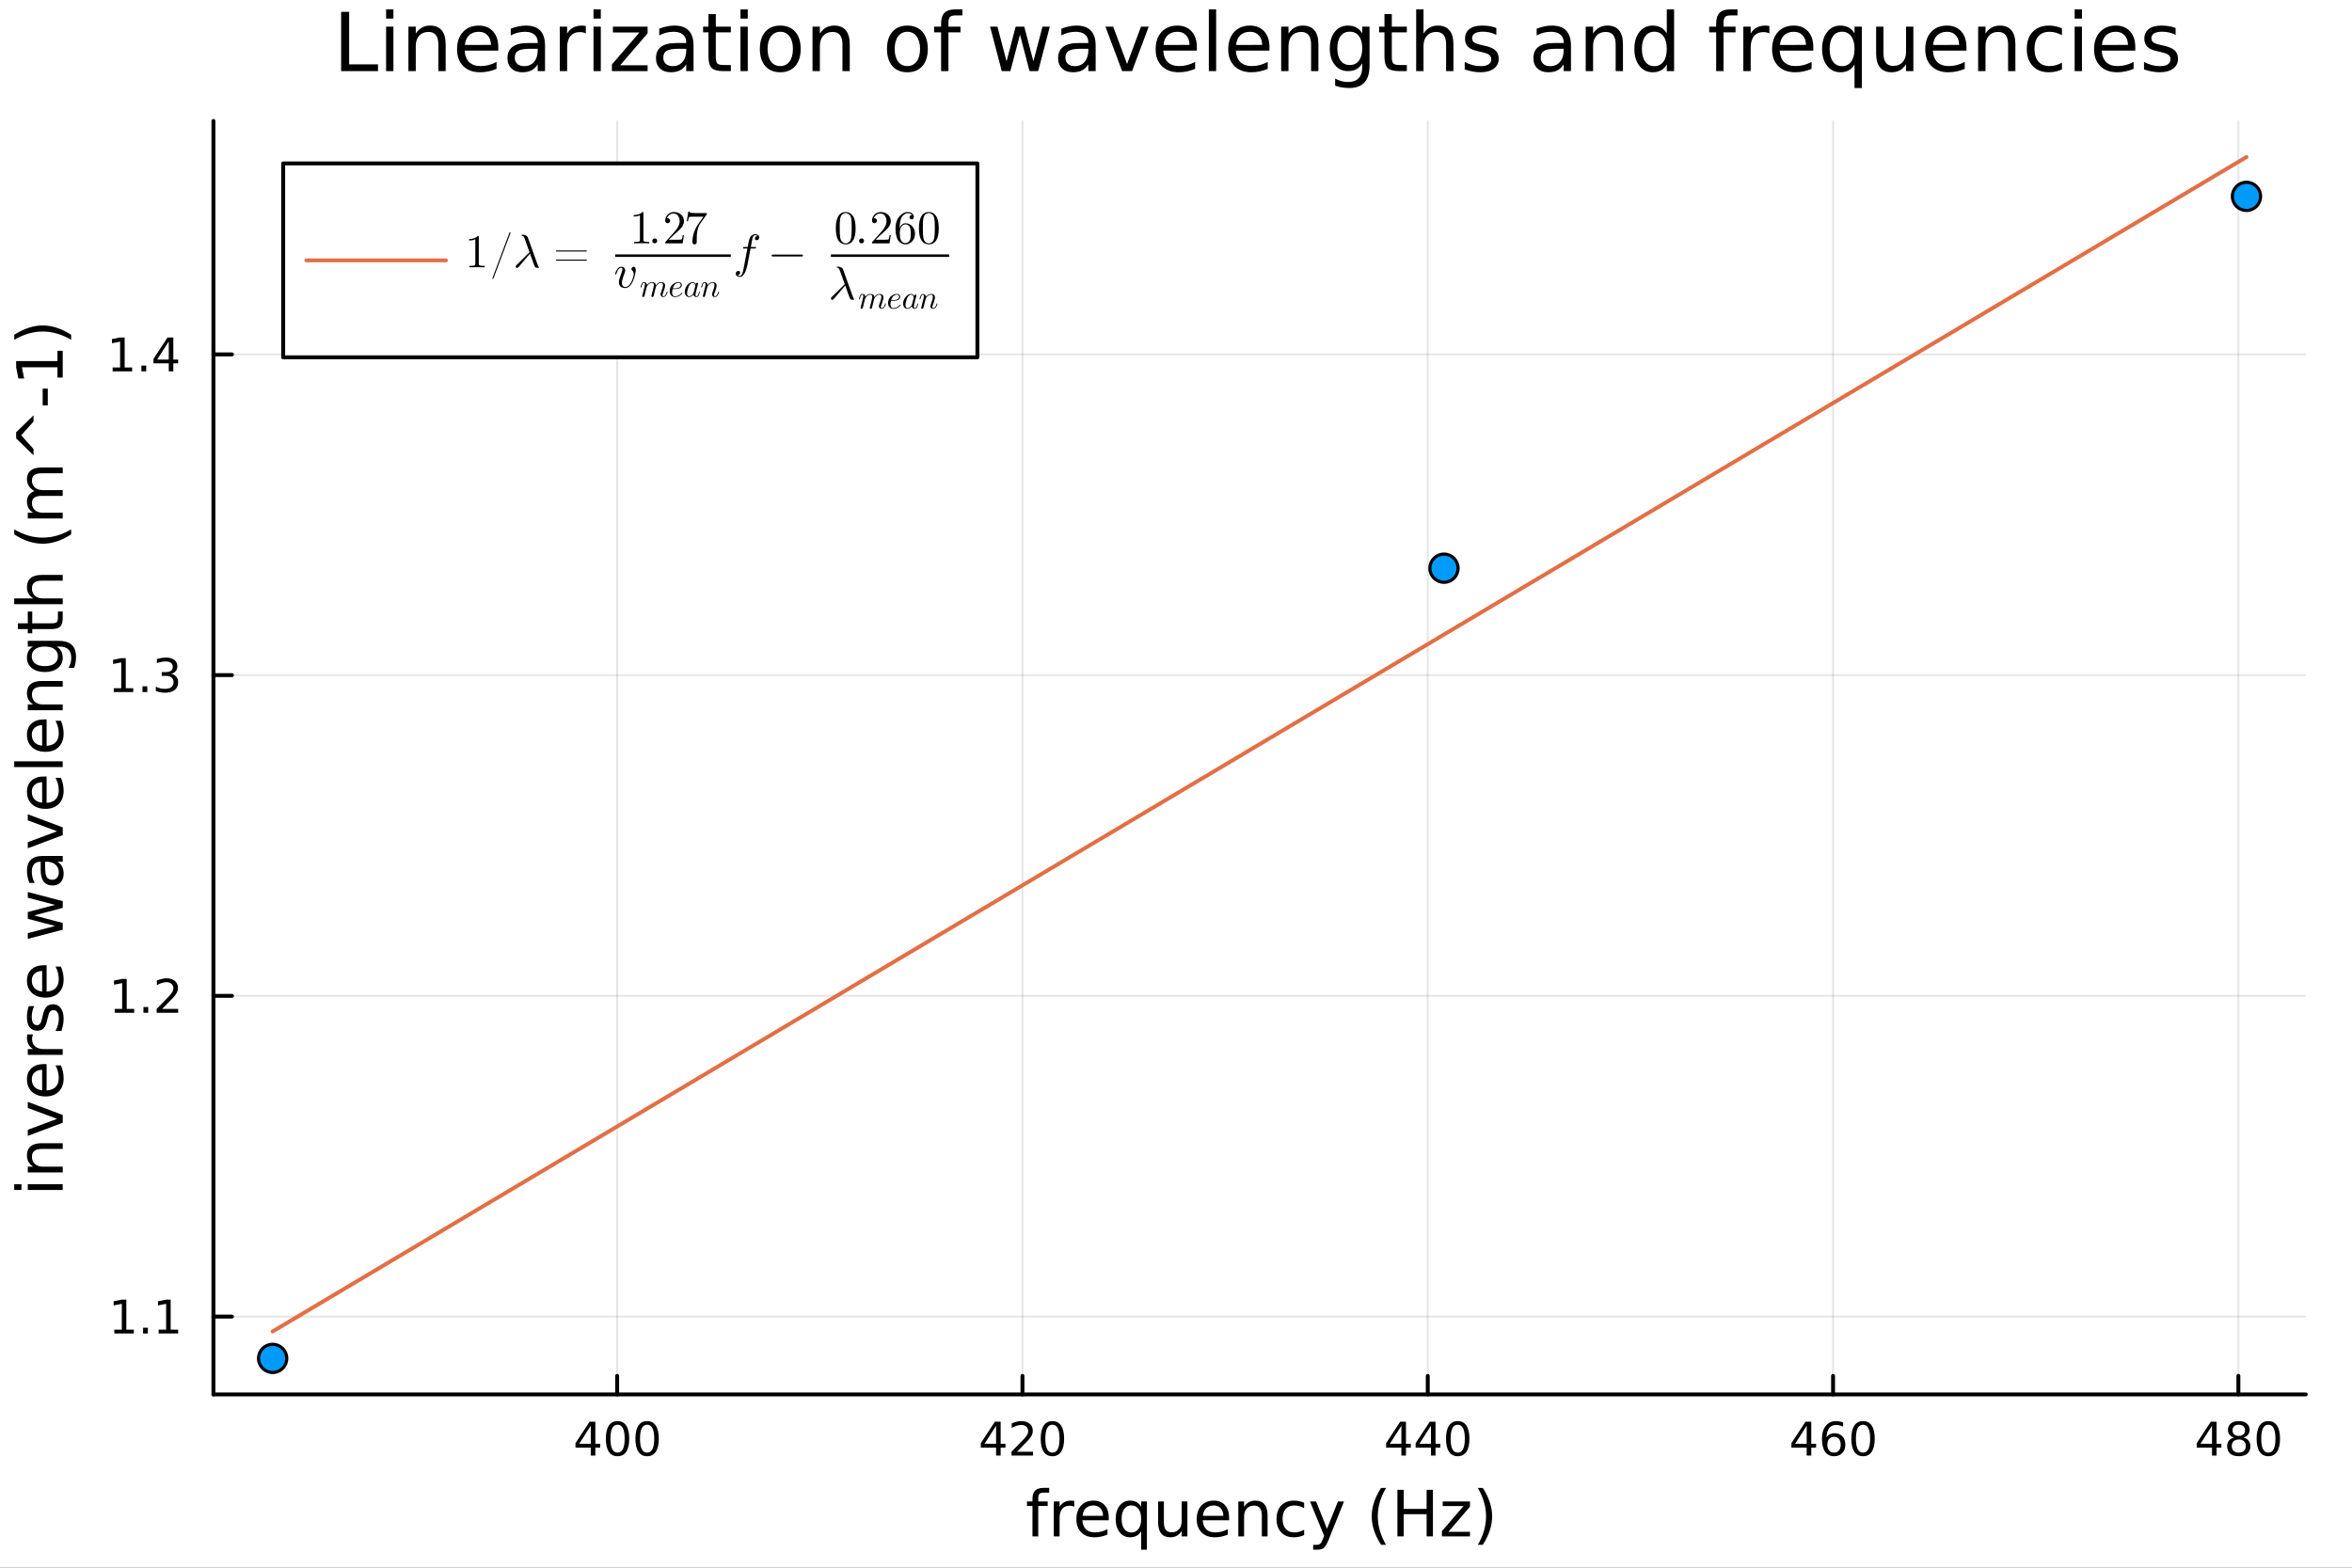 <?xml version="1.0" encoding="utf-8"?>
<svg xmlns="http://www.w3.org/2000/svg" xmlns:xlink="http://www.w3.org/1999/xlink" width="600" height="400" viewBox="0 0 2400 1600">
<rect x="0" y="0" width="2400" height="1600" fill="#333333" stroke="none"/>
<defs>
  <clipPath id="clip000">
    <rect x="0" y="0" width="2400" height="1600"/>
  </clipPath>
</defs>
<path clip-path="url(#clip000)" d="M0 1600 L2400 1600 L2400 0 L0 0  Z" fill="#ffffff" fill-rule="evenodd" fill-opacity="1"/>
<defs>
  <clipPath id="clip001">
    <rect x="480" y="0" width="1681" height="1600"/>
  </clipPath>
</defs>
<path clip-path="url(#clip000)" d="M217.783 1423.18 L2352.76 1423.18 L2352.76 123.472 L217.783 123.472  Z" fill="#ffffff" fill-rule="evenodd" fill-opacity="1"/>
<defs>
  <clipPath id="clip002">
    <rect x="217" y="123" width="2136" height="1301"/>
  </clipPath>
</defs>
<polyline clip-path="url(#clip002)" style="stroke:#000000; stroke-linecap:round; stroke-linejoin:round; stroke-width:2; stroke-opacity:0.1; fill:none" points="629.748,1423.18 629.748,123.472 "/>
<polyline clip-path="url(#clip002)" style="stroke:#000000; stroke-linecap:round; stroke-linejoin:round; stroke-width:2; stroke-opacity:0.1; fill:none" points="1043.33,1423.18 1043.33,123.472 "/>
<polyline clip-path="url(#clip002)" style="stroke:#000000; stroke-linecap:round; stroke-linejoin:round; stroke-width:2; stroke-opacity:0.1; fill:none" points="1456.9,1423.18 1456.9,123.472 "/>
<polyline clip-path="url(#clip002)" style="stroke:#000000; stroke-linecap:round; stroke-linejoin:round; stroke-width:2; stroke-opacity:0.1; fill:none" points="1870.48,1423.18 1870.48,123.472 "/>
<polyline clip-path="url(#clip002)" style="stroke:#000000; stroke-linecap:round; stroke-linejoin:round; stroke-width:2; stroke-opacity:0.1; fill:none" points="2284.06,1423.18 2284.06,123.472 "/>
<polyline clip-path="url(#clip002)" style="stroke:#000000; stroke-linecap:round; stroke-linejoin:round; stroke-width:2; stroke-opacity:0.1; fill:none" points="217.783,1343.7 2352.76,1343.7 "/>
<polyline clip-path="url(#clip002)" style="stroke:#000000; stroke-linecap:round; stroke-linejoin:round; stroke-width:2; stroke-opacity:0.1; fill:none" points="217.783,1016.37 2352.76,1016.37 "/>
<polyline clip-path="url(#clip002)" style="stroke:#000000; stroke-linecap:round; stroke-linejoin:round; stroke-width:2; stroke-opacity:0.1; fill:none" points="217.783,689.035 2352.76,689.035 "/>
<polyline clip-path="url(#clip002)" style="stroke:#000000; stroke-linecap:round; stroke-linejoin:round; stroke-width:2; stroke-opacity:0.1; fill:none" points="217.783,361.702 2352.76,361.702 "/>
<polyline clip-path="url(#clip000)" style="stroke:#000000; stroke-linecap:round; stroke-linejoin:round; stroke-width:4; stroke-opacity:1; fill:none" points="217.783,1423.18 2352.76,1423.18 "/>
<polyline clip-path="url(#clip000)" style="stroke:#000000; stroke-linecap:round; stroke-linejoin:round; stroke-width:4; stroke-opacity:1; fill:none" points="629.748,1423.18 629.748,1404.28 "/>
<polyline clip-path="url(#clip000)" style="stroke:#000000; stroke-linecap:round; stroke-linejoin:round; stroke-width:4; stroke-opacity:1; fill:none" points="1043.33,1423.18 1043.33,1404.28 "/>
<polyline clip-path="url(#clip000)" style="stroke:#000000; stroke-linecap:round; stroke-linejoin:round; stroke-width:4; stroke-opacity:1; fill:none" points="1456.9,1423.18 1456.9,1404.28 "/>
<polyline clip-path="url(#clip000)" style="stroke:#000000; stroke-linecap:round; stroke-linejoin:round; stroke-width:4; stroke-opacity:1; fill:none" points="1870.48,1423.18 1870.48,1404.28 "/>
<polyline clip-path="url(#clip000)" style="stroke:#000000; stroke-linecap:round; stroke-linejoin:round; stroke-width:4; stroke-opacity:1; fill:none" points="2284.06,1423.18 2284.06,1404.28 "/>
<path clip-path="url(#clip000)" d="M602.839 1455.09 L591.033 1473.54 L602.839 1473.54 L602.839 1455.09 M601.612 1451.02 L607.491 1451.02 L607.491 1473.54 L612.422 1473.54 L612.422 1477.43 L607.491 1477.43 L607.491 1485.58 L602.839 1485.58 L602.839 1477.43 L587.237 1477.43 L587.237 1472.92 L601.612 1451.02 Z" fill="#000000" fill-rule="nonzero" fill-opacity="1" /><path clip-path="url(#clip000)" d="M630.153 1454.1 Q626.542 1454.1 624.713 1457.66 Q622.908 1461.2 622.908 1468.33 Q622.908 1475.44 624.713 1479.01 Q626.542 1482.55 630.153 1482.55 Q633.787 1482.55 635.593 1479.01 Q637.422 1475.44 637.422 1468.33 Q637.422 1461.2 635.593 1457.66 Q633.787 1454.1 630.153 1454.1 M630.153 1450.39 Q635.963 1450.39 639.019 1455 Q642.098 1459.58 642.098 1468.33 Q642.098 1477.06 639.019 1481.67 Q635.963 1486.25 630.153 1486.25 Q624.343 1486.25 621.264 1481.67 Q618.209 1477.06 618.209 1468.33 Q618.209 1459.58 621.264 1455 Q624.343 1450.39 630.153 1450.39 Z" fill="#000000" fill-rule="nonzero" fill-opacity="1" /><path clip-path="url(#clip000)" d="M660.315 1454.1 Q656.704 1454.1 654.875 1457.66 Q653.07 1461.2 653.07 1468.33 Q653.07 1475.44 654.875 1479.01 Q656.704 1482.55 660.315 1482.55 Q663.949 1482.55 665.755 1479.01 Q667.584 1475.44 667.584 1468.33 Q667.584 1461.2 665.755 1457.66 Q663.949 1454.1 660.315 1454.1 M660.315 1450.39 Q666.125 1450.39 669.181 1455 Q672.259 1459.58 672.259 1468.33 Q672.259 1477.06 669.181 1481.67 Q666.125 1486.25 660.315 1486.25 Q654.505 1486.25 651.426 1481.67 Q648.371 1477.06 648.371 1468.33 Q648.371 1459.58 651.426 1455 Q654.505 1450.39 660.315 1450.39 Z" fill="#000000" fill-rule="nonzero" fill-opacity="1" /><path clip-path="url(#clip000)" d="M1016.42 1455.09 L1004.61 1473.54 L1016.42 1473.54 L1016.42 1455.09 M1015.19 1451.02 L1021.07 1451.02 L1021.07 1473.54 L1026 1473.54 L1026 1477.43 L1021.07 1477.43 L1021.07 1485.58 L1016.42 1485.58 L1016.42 1477.43 L1000.81 1477.43 L1000.81 1472.92 L1015.19 1451.02 Z" fill="#000000" fill-rule="nonzero" fill-opacity="1" /><path clip-path="url(#clip000)" d="M1037.76 1481.64 L1054.08 1481.64 L1054.08 1485.58 L1032.13 1485.58 L1032.13 1481.64 Q1034.8 1478.89 1039.38 1474.26 Q1043.99 1469.61 1045.17 1468.27 Q1047.41 1465.74 1048.29 1464.01 Q1049.19 1462.25 1049.19 1460.56 Q1049.19 1457.8 1047.25 1456.07 Q1045.33 1454.33 1042.23 1454.33 Q1040.03 1454.33 1037.57 1455.09 Q1035.14 1455.86 1032.37 1457.41 L1032.37 1452.69 Q1035.19 1451.55 1037.64 1450.97 Q1040.1 1450.39 1042.13 1450.39 Q1047.5 1450.39 1050.7 1453.08 Q1053.89 1455.77 1053.89 1460.26 Q1053.89 1462.39 1053.08 1464.31 Q1052.3 1466.2 1050.19 1468.8 Q1049.61 1469.47 1046.51 1472.69 Q1043.41 1475.88 1037.76 1481.64 Z" fill="#000000" fill-rule="nonzero" fill-opacity="1" /><path clip-path="url(#clip000)" d="M1073.89 1454.1 Q1070.28 1454.1 1068.45 1457.66 Q1066.65 1461.2 1066.65 1468.33 Q1066.65 1475.44 1068.45 1479.01 Q1070.28 1482.55 1073.89 1482.55 Q1077.53 1482.55 1079.33 1479.01 Q1081.16 1475.44 1081.16 1468.33 Q1081.16 1461.2 1079.33 1457.66 Q1077.53 1454.1 1073.89 1454.1 M1073.89 1450.39 Q1079.7 1450.39 1082.76 1455 Q1085.84 1459.58 1085.84 1468.33 Q1085.84 1477.06 1082.76 1481.67 Q1079.7 1486.25 1073.89 1486.25 Q1068.08 1486.25 1065 1481.67 Q1061.95 1477.06 1061.95 1468.33 Q1061.95 1459.58 1065 1455 Q1068.08 1450.39 1073.89 1450.39 Z" fill="#000000" fill-rule="nonzero" fill-opacity="1" /><path clip-path="url(#clip000)" d="M1429.99 1455.09 L1418.19 1473.54 L1429.99 1473.54 L1429.99 1455.09 M1428.77 1451.02 L1434.65 1451.02 L1434.65 1473.54 L1439.58 1473.54 L1439.58 1477.43 L1434.65 1477.43 L1434.65 1485.58 L1429.99 1485.58 L1429.99 1477.43 L1414.39 1477.43 L1414.39 1472.92 L1428.77 1451.02 Z" fill="#000000" fill-rule="nonzero" fill-opacity="1" /><path clip-path="url(#clip000)" d="M1460.16 1455.09 L1448.35 1473.54 L1460.16 1473.54 L1460.16 1455.09 M1458.93 1451.02 L1464.81 1451.02 L1464.81 1473.54 L1469.74 1473.54 L1469.74 1477.43 L1464.81 1477.43 L1464.81 1485.58 L1460.16 1485.58 L1460.16 1477.43 L1444.55 1477.43 L1444.55 1472.92 L1458.93 1451.02 Z" fill="#000000" fill-rule="nonzero" fill-opacity="1" /><path clip-path="url(#clip000)" d="M1487.47 1454.1 Q1483.86 1454.1 1482.03 1457.66 Q1480.23 1461.2 1480.23 1468.33 Q1480.23 1475.44 1482.03 1479.01 Q1483.86 1482.55 1487.47 1482.55 Q1491.11 1482.55 1492.91 1479.01 Q1494.74 1475.44 1494.74 1468.33 Q1494.74 1461.2 1492.91 1457.66 Q1491.11 1454.1 1487.47 1454.1 M1487.47 1450.39 Q1493.28 1450.39 1496.34 1455 Q1499.42 1459.58 1499.42 1468.33 Q1499.42 1477.06 1496.34 1481.67 Q1493.28 1486.25 1487.47 1486.25 Q1481.66 1486.25 1478.58 1481.67 Q1475.53 1477.06 1475.53 1468.33 Q1475.53 1459.58 1478.58 1455 Q1481.66 1450.39 1487.47 1450.39 Z" fill="#000000" fill-rule="nonzero" fill-opacity="1" /><path clip-path="url(#clip000)" d="M1843.57 1455.09 L1831.77 1473.54 L1843.57 1473.54 L1843.57 1455.09 M1842.35 1451.02 L1848.23 1451.02 L1848.23 1473.54 L1853.16 1473.54 L1853.16 1477.43 L1848.23 1477.43 L1848.23 1485.58 L1843.57 1485.58 L1843.57 1477.43 L1827.97 1477.43 L1827.97 1472.92 L1842.35 1451.02 Z" fill="#000000" fill-rule="nonzero" fill-opacity="1" /><path clip-path="url(#clip000)" d="M1871.47 1466.44 Q1868.32 1466.44 1866.47 1468.59 Q1864.64 1470.74 1864.64 1474.49 Q1864.64 1478.22 1866.47 1480.39 Q1868.32 1482.55 1871.47 1482.55 Q1874.61 1482.55 1876.44 1480.39 Q1878.29 1478.22 1878.29 1474.49 Q1878.29 1470.74 1876.44 1468.59 Q1874.61 1466.44 1871.47 1466.44 M1880.75 1451.78 L1880.75 1456.04 Q1878.99 1455.21 1877.18 1454.77 Q1875.4 1454.33 1873.64 1454.33 Q1869.01 1454.33 1866.56 1457.45 Q1864.13 1460.58 1863.78 1466.9 Q1865.15 1464.89 1867.21 1463.82 Q1869.27 1462.73 1871.74 1462.73 Q1876.95 1462.73 1879.96 1465.9 Q1882.99 1469.05 1882.99 1474.49 Q1882.99 1479.82 1879.85 1483.03 Q1876.7 1486.25 1871.47 1486.25 Q1865.47 1486.25 1862.3 1481.67 Q1859.13 1477.06 1859.13 1468.33 Q1859.13 1460.14 1863.02 1455.28 Q1866.91 1450.39 1873.46 1450.39 Q1875.22 1450.39 1877 1450.74 Q1878.8 1451.09 1880.75 1451.78 Z" fill="#000000" fill-rule="nonzero" fill-opacity="1" /><path clip-path="url(#clip000)" d="M1901.05 1454.1 Q1897.44 1454.1 1895.61 1457.66 Q1893.8 1461.2 1893.8 1468.33 Q1893.8 1475.44 1895.61 1479.01 Q1897.44 1482.55 1901.05 1482.55 Q1904.68 1482.55 1906.49 1479.01 Q1908.32 1475.44 1908.32 1468.33 Q1908.32 1461.2 1906.49 1457.66 Q1904.68 1454.1 1901.05 1454.1 M1901.05 1450.39 Q1906.86 1450.39 1909.92 1455 Q1912.99 1459.58 1912.99 1468.33 Q1912.99 1477.06 1909.92 1481.67 Q1906.86 1486.25 1901.05 1486.25 Q1895.24 1486.25 1892.16 1481.67 Q1889.11 1477.06 1889.11 1468.33 Q1889.11 1459.58 1892.16 1455 Q1895.24 1450.39 1901.05 1450.39 Z" fill="#000000" fill-rule="nonzero" fill-opacity="1" /><path clip-path="url(#clip000)" d="M2257.15 1455.09 L2245.35 1473.54 L2257.15 1473.54 L2257.15 1455.09 M2255.92 1451.02 L2261.8 1451.02 L2261.8 1473.54 L2266.73 1473.54 L2266.73 1477.43 L2261.8 1477.43 L2261.8 1485.58 L2257.15 1485.58 L2257.15 1477.43 L2241.55 1477.43 L2241.55 1472.92 L2255.92 1451.02 Z" fill="#000000" fill-rule="nonzero" fill-opacity="1" /><path clip-path="url(#clip000)" d="M2284.47 1469.17 Q2281.13 1469.17 2279.21 1470.95 Q2277.31 1472.73 2277.31 1475.86 Q2277.31 1478.98 2279.21 1480.77 Q2281.13 1482.55 2284.47 1482.55 Q2287.8 1482.55 2289.72 1480.77 Q2291.64 1478.96 2291.64 1475.86 Q2291.64 1472.73 2289.72 1470.95 Q2287.82 1469.17 2284.47 1469.17 M2279.79 1467.18 Q2276.78 1466.44 2275.09 1464.38 Q2273.42 1462.32 2273.42 1459.35 Q2273.42 1455.21 2276.36 1452.8 Q2279.33 1450.39 2284.47 1450.39 Q2289.63 1450.39 2292.57 1452.8 Q2295.51 1455.21 2295.51 1459.35 Q2295.51 1462.32 2293.82 1464.38 Q2292.15 1466.44 2289.16 1467.18 Q2292.54 1467.96 2294.42 1470.26 Q2296.32 1472.55 2296.32 1475.86 Q2296.32 1480.88 2293.24 1483.57 Q2290.18 1486.25 2284.47 1486.25 Q2278.75 1486.25 2275.67 1483.57 Q2272.61 1480.88 2272.61 1475.86 Q2272.61 1472.55 2274.51 1470.26 Q2276.41 1467.96 2279.79 1467.18 M2278.08 1459.79 Q2278.08 1462.48 2279.74 1463.98 Q2281.43 1465.49 2284.47 1465.49 Q2287.47 1465.49 2289.16 1463.98 Q2290.88 1462.48 2290.88 1459.79 Q2290.88 1457.11 2289.16 1455.6 Q2287.47 1454.1 2284.47 1454.1 Q2281.43 1454.1 2279.74 1455.6 Q2278.08 1457.11 2278.08 1459.79 Z" fill="#000000" fill-rule="nonzero" fill-opacity="1" /><path clip-path="url(#clip000)" d="M2314.63 1454.1 Q2311.02 1454.1 2309.19 1457.66 Q2307.38 1461.2 2307.38 1468.33 Q2307.38 1475.44 2309.19 1479.01 Q2311.02 1482.55 2314.63 1482.55 Q2318.26 1482.55 2320.07 1479.01 Q2321.9 1475.44 2321.9 1468.33 Q2321.9 1461.2 2320.07 1457.66 Q2318.26 1454.1 2314.63 1454.1 M2314.63 1450.39 Q2320.44 1450.39 2323.49 1455 Q2326.57 1459.58 2326.57 1468.33 Q2326.57 1477.06 2323.49 1481.67 Q2320.44 1486.25 2314.63 1486.25 Q2308.82 1486.25 2305.74 1481.67 Q2302.68 1477.06 2302.68 1468.33 Q2302.68 1459.58 2305.74 1455 Q2308.82 1450.39 2314.63 1450.39 Z" fill="#000000" fill-rule="nonzero" fill-opacity="1" /><path clip-path="url(#clip000)" d="M1070.63 1518.52 L1070.63 1523.39 L1065.03 1523.39 Q1061.88 1523.39 1060.64 1524.66 Q1059.43 1525.93 1059.43 1529.24 L1059.43 1532.4 L1069.07 1532.4 L1069.07 1536.95 L1059.43 1536.95 L1059.43 1568.04 L1053.54 1568.04 L1053.54 1536.95 L1047.94 1536.95 L1047.94 1532.4 L1053.54 1532.4 L1053.54 1529.91 Q1053.54 1523.96 1056.31 1521.26 Q1059.08 1518.52 1065.1 1518.52 L1070.63 1518.52 Z" fill="#000000" fill-rule="nonzero" fill-opacity="1" /><path clip-path="url(#clip000)" d="M1096.19 1537.87 Q1095.21 1537.3 1094.03 1537.04 Q1092.88 1536.76 1091.48 1536.76 Q1086.52 1536.76 1083.84 1540 Q1081.2 1543.22 1081.2 1549.27 L1081.2 1568.04 L1075.31 1568.04 L1075.31 1532.4 L1081.2 1532.4 L1081.2 1537.93 Q1083.05 1534.69 1086.01 1533.13 Q1088.97 1531.54 1093.2 1531.54 Q1093.8 1531.54 1094.54 1531.63 Q1095.27 1531.7 1096.16 1531.85 L1096.19 1537.87 Z" fill="#000000" fill-rule="nonzero" fill-opacity="1" /><path clip-path="url(#clip000)" d="M1131.39 1548.76 L1131.39 1551.62 L1104.47 1551.62 Q1104.85 1557.67 1108.1 1560.85 Q1111.37 1564 1117.2 1564 Q1120.57 1564 1123.72 1563.17 Q1126.91 1562.35 1130.03 1560.69 L1130.03 1566.23 Q1126.87 1567.57 1123.56 1568.27 Q1120.25 1568.97 1116.85 1568.97 Q1108.32 1568.97 1103.32 1564 Q1098.36 1559.04 1098.36 1550.57 Q1098.36 1541.82 1103.07 1536.69 Q1107.81 1531.54 1115.83 1531.54 Q1123.02 1531.54 1127.19 1536.18 Q1131.39 1540.8 1131.39 1548.76 M1125.54 1547.04 Q1125.47 1542.23 1122.83 1539.37 Q1120.22 1536.5 1115.89 1536.5 Q1110.99 1536.5 1108.03 1539.27 Q1105.1 1542.04 1104.66 1547.07 L1125.54 1547.04 Z" fill="#000000" fill-rule="nonzero" fill-opacity="1" /><path clip-path="url(#clip000)" d="M1144.51 1550.25 Q1144.51 1556.71 1147.15 1560.4 Q1149.82 1564.07 1154.47 1564.07 Q1159.12 1564.07 1161.79 1560.4 Q1164.46 1556.71 1164.46 1550.25 Q1164.46 1543.79 1161.79 1540.13 Q1159.12 1536.44 1154.47 1536.44 Q1149.82 1536.44 1147.15 1540.13 Q1144.51 1543.79 1144.51 1550.25 M1164.46 1562.7 Q1162.62 1565.88 1159.79 1567.44 Q1156.98 1568.97 1153.04 1568.97 Q1146.58 1568.97 1142.5 1563.81 Q1138.46 1558.65 1138.46 1550.25 Q1138.46 1541.85 1142.5 1536.69 Q1146.58 1531.54 1153.04 1531.54 Q1156.98 1531.54 1159.79 1533.1 Q1162.62 1534.62 1164.46 1537.81 L1164.46 1532.4 L1170.32 1532.4 L1170.32 1581.6 L1164.46 1581.6 L1164.46 1562.7 Z" fill="#000000" fill-rule="nonzero" fill-opacity="1" /><path clip-path="url(#clip000)" d="M1181.78 1553.98 L1181.78 1532.4 L1187.64 1532.4 L1187.64 1553.75 Q1187.64 1558.81 1189.61 1561.36 Q1191.58 1563.87 1195.53 1563.87 Q1200.27 1563.87 1203.01 1560.85 Q1205.78 1557.83 1205.78 1552.61 L1205.78 1532.4 L1211.63 1532.4 L1211.63 1568.04 L1205.78 1568.04 L1205.78 1562.57 Q1203.65 1565.82 1200.81 1567.41 Q1198.01 1568.97 1194.29 1568.97 Q1188.14 1568.97 1184.96 1565.15 Q1181.78 1561.33 1181.78 1553.98 M1196.52 1531.54 L1196.52 1531.54 Z" fill="#000000" fill-rule="nonzero" fill-opacity="1" /><path clip-path="url(#clip000)" d="M1254.19 1548.76 L1254.19 1551.62 L1227.26 1551.62 Q1227.64 1557.67 1230.89 1560.85 Q1234.17 1564 1239.99 1564 Q1243.37 1564 1246.52 1563.17 Q1249.7 1562.35 1252.82 1560.69 L1252.82 1566.23 Q1249.67 1567.57 1246.36 1568.27 Q1243.05 1568.97 1239.64 1568.97 Q1231.11 1568.97 1226.12 1564 Q1221.15 1559.04 1221.15 1550.57 Q1221.15 1541.82 1225.86 1536.69 Q1230.6 1531.54 1238.62 1531.54 Q1245.82 1531.54 1249.99 1536.18 Q1254.19 1540.8 1254.19 1548.76 M1248.33 1547.04 Q1248.27 1542.23 1245.63 1539.37 Q1243.02 1536.5 1238.69 1536.5 Q1233.79 1536.5 1230.83 1539.27 Q1227.9 1542.04 1227.45 1547.07 L1248.33 1547.04 Z" fill="#000000" fill-rule="nonzero" fill-opacity="1" /><path clip-path="url(#clip000)" d="M1293.43 1546.53 L1293.43 1568.04 L1287.58 1568.04 L1287.58 1546.72 Q1287.58 1541.66 1285.6 1539.14 Q1283.63 1536.63 1279.68 1536.63 Q1274.94 1536.63 1272.2 1539.65 Q1269.47 1542.68 1269.47 1547.9 L1269.47 1568.04 L1263.58 1568.04 L1263.58 1532.4 L1269.47 1532.4 L1269.47 1537.93 Q1271.57 1534.72 1274.4 1533.13 Q1277.26 1531.54 1280.99 1531.54 Q1287.13 1531.54 1290.28 1535.36 Q1293.43 1539.14 1293.43 1546.53 Z" fill="#000000" fill-rule="nonzero" fill-opacity="1" /><path clip-path="url(#clip000)" d="M1330.77 1533.76 L1330.77 1539.24 Q1328.29 1537.87 1325.77 1537.2 Q1323.29 1536.5 1320.74 1536.5 Q1315.05 1536.5 1311.89 1540.13 Q1308.74 1543.73 1308.74 1550.25 Q1308.74 1556.78 1311.89 1560.4 Q1315.05 1564 1320.74 1564 Q1323.29 1564 1325.77 1563.33 Q1328.29 1562.63 1330.77 1561.26 L1330.77 1566.68 Q1328.32 1567.82 1325.68 1568.39 Q1323.07 1568.97 1320.11 1568.97 Q1312.05 1568.97 1307.31 1563.91 Q1302.57 1558.85 1302.57 1550.25 Q1302.57 1541.53 1307.34 1536.53 Q1312.15 1531.54 1320.49 1531.54 Q1323.19 1531.54 1325.77 1532.11 Q1328.35 1532.65 1330.77 1533.76 Z" fill="#000000" fill-rule="nonzero" fill-opacity="1" /><path clip-path="url(#clip000)" d="M1355.79 1571.35 Q1353.3 1577.72 1350.95 1579.66 Q1348.59 1581.6 1344.65 1581.6 L1339.97 1581.6 L1339.97 1576.7 L1343.4 1576.7 Q1345.82 1576.7 1347.16 1575.56 Q1348.5 1574.41 1350.12 1570.14 L1351.17 1567.47 L1336.75 1532.4 L1342.96 1532.4 L1354.1 1560.28 L1365.24 1532.4 L1371.45 1532.4 L1355.79 1571.35 Z" fill="#000000" fill-rule="nonzero" fill-opacity="1" /><path clip-path="url(#clip000)" d="M1414.32 1518.58 Q1410.05 1525.9 1407.98 1533.06 Q1405.92 1540.23 1405.92 1547.58 Q1405.92 1554.93 1407.98 1562.16 Q1410.09 1569.35 1414.32 1576.64 L1409.23 1576.64 Q1404.45 1569.16 1402.06 1561.93 Q1399.71 1554.71 1399.71 1547.58 Q1399.71 1540.48 1402.06 1533.29 Q1404.42 1526.09 1409.23 1518.58 L1414.32 1518.58 Z" fill="#000000" fill-rule="nonzero" fill-opacity="1" /><path clip-path="url(#clip000)" d="M1425.94 1520.52 L1432.36 1520.52 L1432.36 1540 L1455.73 1540 L1455.73 1520.52 L1462.16 1520.52 L1462.16 1568.04 L1455.73 1568.04 L1455.73 1545.41 L1432.36 1545.41 L1432.36 1568.04 L1425.94 1568.04 L1425.94 1520.52 Z" fill="#000000" fill-rule="nonzero" fill-opacity="1" /><path clip-path="url(#clip000)" d="M1472.15 1532.4 L1499.97 1532.4 L1499.97 1537.74 L1477.94 1563.37 L1499.97 1563.37 L1499.97 1568.04 L1471.35 1568.04 L1471.35 1562.7 L1493.38 1537.07 L1472.15 1537.07 L1472.15 1532.4 Z" fill="#000000" fill-rule="nonzero" fill-opacity="1" /><path clip-path="url(#clip000)" d="M1507.99 1518.58 L1513.08 1518.58 Q1517.86 1526.09 1520.21 1533.29 Q1522.6 1540.48 1522.6 1547.58 Q1522.6 1554.71 1520.21 1561.93 Q1517.86 1569.16 1513.08 1576.64 L1507.99 1576.64 Q1512.22 1569.35 1514.29 1562.16 Q1516.39 1554.93 1516.39 1547.58 Q1516.39 1540.23 1514.29 1533.06 Q1512.22 1525.9 1507.99 1518.58 Z" fill="#000000" fill-rule="nonzero" fill-opacity="1" /><polyline clip-path="url(#clip000)" style="stroke:#000000; stroke-linecap:round; stroke-linejoin:round; stroke-width:4; stroke-opacity:1; fill:none" points="217.783,1423.18 217.783,123.472 "/>
<polyline clip-path="url(#clip000)" style="stroke:#000000; stroke-linecap:round; stroke-linejoin:round; stroke-width:4; stroke-opacity:1; fill:none" points="217.783,1343.7 236.681,1343.7 "/>
<polyline clip-path="url(#clip000)" style="stroke:#000000; stroke-linecap:round; stroke-linejoin:round; stroke-width:4; stroke-opacity:1; fill:none" points="217.783,1016.37 236.681,1016.37 "/>
<polyline clip-path="url(#clip000)" style="stroke:#000000; stroke-linecap:round; stroke-linejoin:round; stroke-width:4; stroke-opacity:1; fill:none" points="217.783,689.035 236.681,689.035 "/>
<polyline clip-path="url(#clip000)" style="stroke:#000000; stroke-linecap:round; stroke-linejoin:round; stroke-width:4; stroke-opacity:1; fill:none" points="217.783,361.702 236.681,361.702 "/>
<path clip-path="url(#clip000)" d="M116.644 1357.04 L124.283 1357.04 L124.283 1330.68 L115.973 1332.35 L115.973 1328.09 L124.237 1326.42 L128.913 1326.42 L128.913 1357.04 L136.552 1357.04 L136.552 1360.98 L116.644 1360.98 L116.644 1357.04 Z" fill="#000000" fill-rule="nonzero" fill-opacity="1" /><path clip-path="url(#clip000)" d="M145.996 1355.1 L150.88 1355.1 L150.88 1360.98 L145.996 1360.98 L145.996 1355.1 Z" fill="#000000" fill-rule="nonzero" fill-opacity="1" /><path clip-path="url(#clip000)" d="M161.876 1357.04 L169.514 1357.04 L169.514 1330.68 L161.204 1332.35 L161.204 1328.09 L169.468 1326.42 L174.144 1326.42 L174.144 1357.04 L181.783 1357.04 L181.783 1360.98 L161.876 1360.98 L161.876 1357.04 Z" fill="#000000" fill-rule="nonzero" fill-opacity="1" /><path clip-path="url(#clip000)" d="M117.015 1029.71 L124.654 1029.71 L124.654 1003.35 L116.343 1005.01 L116.343 1000.75 L124.607 999.088 L129.283 999.088 L129.283 1029.71 L136.922 1029.71 L136.922 1033.65 L117.015 1033.65 L117.015 1029.71 Z" fill="#000000" fill-rule="nonzero" fill-opacity="1" /><path clip-path="url(#clip000)" d="M146.366 1027.77 L151.251 1027.77 L151.251 1033.65 L146.366 1033.65 L146.366 1027.77 Z" fill="#000000" fill-rule="nonzero" fill-opacity="1" /><path clip-path="url(#clip000)" d="M165.464 1029.71 L181.783 1029.71 L181.783 1033.65 L159.839 1033.65 L159.839 1029.71 Q162.501 1026.96 167.084 1022.33 Q171.69 1017.68 172.871 1016.33 Q175.116 1013.81 175.996 1012.07 Q176.899 1010.31 176.899 1008.62 Q176.899 1005.87 174.954 1004.13 Q173.033 1002.4 169.931 1002.4 Q167.732 1002.4 165.278 1003.16 Q162.848 1003.93 160.07 1005.48 L160.07 1000.75 Q162.894 999.62 165.348 999.041 Q167.802 998.463 169.839 998.463 Q175.209 998.463 178.403 1001.15 Q181.598 1003.83 181.598 1008.32 Q181.598 1010.45 180.788 1012.37 Q180.001 1014.27 177.894 1016.87 Q177.315 1017.54 174.214 1020.75 Q171.112 1023.95 165.464 1029.71 Z" fill="#000000" fill-rule="nonzero" fill-opacity="1" /><path clip-path="url(#clip000)" d="M116.066 702.38 L123.705 702.38 L123.705 676.014 L115.394 677.681 L115.394 673.422 L123.658 671.755 L128.334 671.755 L128.334 702.38 L135.973 702.38 L135.973 706.315 L116.066 706.315 L116.066 702.38 Z" fill="#000000" fill-rule="nonzero" fill-opacity="1" /><path clip-path="url(#clip000)" d="M145.417 700.435 L150.302 700.435 L150.302 706.315 L145.417 706.315 L145.417 700.435 Z" fill="#000000" fill-rule="nonzero" fill-opacity="1" /><path clip-path="url(#clip000)" d="M174.653 687.681 Q178.01 688.398 179.885 690.667 Q181.783 692.935 181.783 696.269 Q181.783 701.384 178.264 704.185 Q174.746 706.986 168.264 706.986 Q166.089 706.986 163.774 706.546 Q161.482 706.13 159.028 705.273 L159.028 700.759 Q160.973 701.894 163.288 702.472 Q165.602 703.051 168.126 703.051 Q172.524 703.051 174.815 701.315 Q177.13 699.579 177.13 696.269 Q177.13 693.213 174.977 691.5 Q172.848 689.764 169.028 689.764 L165.001 689.764 L165.001 685.922 L169.214 685.922 Q172.663 685.922 174.491 684.556 Q176.32 683.167 176.32 680.574 Q176.32 677.912 174.422 676.5 Q172.547 675.065 169.028 675.065 Q167.107 675.065 164.908 675.482 Q162.709 675.898 160.07 676.778 L160.07 672.611 Q162.732 671.871 165.047 671.5 Q167.385 671.13 169.445 671.13 Q174.769 671.13 177.871 673.56 Q180.973 675.968 180.973 680.088 Q180.973 682.959 179.329 684.949 Q177.686 686.917 174.653 687.681 Z" fill="#000000" fill-rule="nonzero" fill-opacity="1" /><path clip-path="url(#clip000)" d="M114.931 375.047 L122.57 375.047 L122.57 348.682 L114.26 350.348 L114.26 346.089 L122.524 344.422 L127.2 344.422 L127.2 375.047 L134.839 375.047 L134.839 378.982 L114.931 378.982 L114.931 375.047 Z" fill="#000000" fill-rule="nonzero" fill-opacity="1" /><path clip-path="url(#clip000)" d="M144.283 373.103 L149.167 373.103 L149.167 378.982 L144.283 378.982 L144.283 373.103 Z" fill="#000000" fill-rule="nonzero" fill-opacity="1" /><path clip-path="url(#clip000)" d="M172.2 348.496 L160.394 366.945 L172.2 366.945 L172.2 348.496 M170.973 344.422 L176.852 344.422 L176.852 366.945 L181.783 366.945 L181.783 370.834 L176.852 370.834 L176.852 378.982 L172.2 378.982 L172.2 370.834 L156.598 370.834 L156.598 366.32 L170.973 344.422 Z" fill="#000000" fill-rule="nonzero" fill-opacity="1" /><path clip-path="url(#clip000)" d="M28.356 1214.5 L28.356 1208.64 L64.004 1208.64 L64.004 1214.5 L28.356 1214.5 M14.479 1214.5 L14.479 1208.64 L21.895 1208.64 L21.895 1214.5 L14.479 1214.5 Z" fill="#000000" fill-rule="nonzero" fill-opacity="1" /><path clip-path="url(#clip000)" d="M42.488 1166.76 L64.004 1166.76 L64.004 1172.61 L42.679 1172.61 Q37.618 1172.61 35.104 1174.59 Q32.589 1176.56 32.589 1180.51 Q32.589 1185.25 35.613 1187.99 Q38.637 1190.73 43.857 1190.73 L64.004 1190.73 L64.004 1196.61 L28.356 1196.61 L28.356 1190.73 L33.894 1190.73 Q30.68 1188.62 29.088 1185.79 Q27.497 1182.93 27.497 1179.2 Q27.497 1173.06 31.316 1169.91 Q35.104 1166.76 42.488 1166.76 Z" fill="#000000" fill-rule="nonzero" fill-opacity="1" /><path clip-path="url(#clip000)" d="M28.356 1159.28 L28.356 1153.07 L58.275 1141.93 L28.356 1130.79 L28.356 1124.59 L64.004 1137.95 L64.004 1145.91 L28.356 1159.28 Z" fill="#000000" fill-rule="nonzero" fill-opacity="1" /><path clip-path="url(#clip000)" d="M44.716 1086.01 L47.581 1086.01 L47.581 1112.94 Q53.628 1112.55 56.811 1109.31 Q59.962 1106.03 59.962 1100.21 Q59.962 1096.83 59.134 1093.68 Q58.307 1090.5 56.652 1087.38 L62.19 1087.38 Q63.527 1090.53 64.227 1093.84 Q64.927 1097.15 64.927 1100.56 Q64.927 1109.09 59.962 1114.08 Q54.997 1119.05 46.53 1119.05 Q37.777 1119.05 32.653 1114.34 Q27.497 1109.59 27.497 1101.57 Q27.497 1094.38 32.144 1090.21 Q36.759 1086.01 44.716 1086.01 M42.997 1091.87 Q38.191 1091.93 35.327 1094.57 Q32.462 1097.18 32.462 1101.51 Q32.462 1106.41 35.231 1109.37 Q38 1112.3 43.029 1112.75 L42.997 1091.87 Z" fill="#000000" fill-rule="nonzero" fill-opacity="1" /><path clip-path="url(#clip000)" d="M33.831 1055.74 Q33.258 1056.73 33.003 1057.9 Q32.717 1059.05 32.717 1060.45 Q32.717 1065.42 35.963 1068.09 Q39.178 1070.73 45.225 1070.73 L64.004 1070.73 L64.004 1076.62 L28.356 1076.62 L28.356 1070.73 L33.894 1070.73 Q30.648 1068.89 29.088 1065.93 Q27.497 1062.97 27.497 1058.73 Q27.497 1058.13 27.592 1057.4 Q27.656 1056.66 27.815 1055.77 L33.831 1055.74 Z" fill="#000000" fill-rule="nonzero" fill-opacity="1" /><path clip-path="url(#clip000)" d="M29.407 1026.87 L34.945 1026.87 Q33.672 1029.35 33.035 1032.03 Q32.398 1034.7 32.398 1037.57 Q32.398 1041.93 33.735 1044.12 Q35.072 1046.29 37.746 1046.29 Q39.783 1046.29 40.96 1044.73 Q42.106 1043.17 43.157 1038.46 L43.602 1036.45 Q44.939 1030.21 47.39 1027.6 Q49.809 1024.96 54.169 1024.96 Q59.134 1024.96 62.031 1028.91 Q64.927 1032.82 64.927 1039.7 Q64.927 1042.56 64.354 1045.68 Q63.813 1048.77 62.699 1052.21 L56.652 1052.21 Q58.339 1048.96 59.198 1045.81 Q60.026 1042.66 60.026 1039.57 Q60.026 1035.43 58.625 1033.21 Q57.193 1030.98 54.615 1030.98 Q52.228 1030.98 50.955 1032.6 Q49.681 1034.19 48.504 1039.64 L48.026 1041.67 Q46.88 1047.12 44.525 1049.53 Q42.138 1051.95 38 1051.95 Q32.971 1051.95 30.234 1048.39 Q27.497 1044.82 27.497 1038.27 Q27.497 1035.02 27.974 1032.16 Q28.452 1029.29 29.407 1026.87 Z" fill="#000000" fill-rule="nonzero" fill-opacity="1" /><path clip-path="url(#clip000)" d="M44.716 985.145 L47.581 985.145 L47.581 1012.07 Q53.628 1011.69 56.811 1008.44 Q59.962 1005.17 59.962 999.34 Q59.962 995.967 59.134 992.816 Q58.307 989.633 56.652 986.513 L62.19 986.513 Q63.527 989.665 64.227 992.975 Q64.927 996.285 64.927 999.691 Q64.927 1008.22 59.962 1013.22 Q54.997 1018.18 46.53 1018.18 Q37.777 1018.18 32.653 1013.47 Q27.497 1008.73 27.497 1000.71 Q27.497 993.516 32.144 989.346 Q36.759 985.145 44.716 985.145 M42.997 991.001 Q38.191 991.065 35.327 993.707 Q32.462 996.317 32.462 1000.65 Q32.462 1005.55 35.231 1008.51 Q38 1011.44 43.029 1011.88 L42.997 991.001 Z" fill="#000000" fill-rule="nonzero" fill-opacity="1" /><path clip-path="url(#clip000)" d="M28.356 958.218 L28.356 952.361 L56.174 945.041 L28.356 937.752 L28.356 930.845 L56.174 923.525 L28.356 916.236 L28.356 910.38 L64.004 919.705 L64.004 926.612 L34.786 934.283 L64.004 941.985 L64.004 948.892 L28.356 958.218 Z" fill="#000000" fill-rule="nonzero" fill-opacity="1" /><path clip-path="url(#clip000)" d="M46.085 885.299 Q46.085 892.397 47.708 895.134 Q49.331 897.871 53.246 897.871 Q56.365 897.871 58.211 895.834 Q60.026 893.765 60.026 890.232 Q60.026 885.362 56.588 882.434 Q53.119 879.474 47.39 879.474 L46.085 879.474 L46.085 885.299 M43.666 873.618 L64.004 873.618 L64.004 879.474 L58.593 879.474 Q61.84 881.479 63.399 884.471 Q64.927 887.463 64.927 891.792 Q64.927 897.266 61.872 900.513 Q58.784 903.727 53.628 903.727 Q47.612 903.727 44.557 899.717 Q41.501 895.675 41.501 887.686 L41.501 879.474 L40.928 879.474 Q36.886 879.474 34.69 882.148 Q32.462 884.79 32.462 889.596 Q32.462 892.651 33.194 895.548 Q33.926 898.444 35.39 901.118 L29.98 901.118 Q28.738 897.903 28.133 894.879 Q27.497 891.855 27.497 888.991 Q27.497 881.257 31.507 877.437 Q35.518 873.618 43.666 873.618 Z" fill="#000000" fill-rule="nonzero" fill-opacity="1" /><path clip-path="url(#clip000)" d="M28.356 865.756 L28.356 859.549 L58.275 848.409 L28.356 837.27 L28.356 831.063 L64.004 844.431 L64.004 852.388 L28.356 865.756 Z" fill="#000000" fill-rule="nonzero" fill-opacity="1" /><path clip-path="url(#clip000)" d="M44.716 792.487 L47.581 792.487 L47.581 819.414 Q53.628 819.032 56.811 815.785 Q59.962 812.507 59.962 806.682 Q59.962 803.308 59.134 800.157 Q58.307 796.975 56.652 793.855 L62.19 793.855 Q63.527 797.006 64.227 800.317 Q64.927 803.627 64.927 807.032 Q64.927 815.562 59.962 820.56 Q54.997 825.525 46.53 825.525 Q37.777 825.525 32.653 820.814 Q27.497 816.072 27.497 808.051 Q27.497 800.858 32.144 796.688 Q36.759 792.487 44.716 792.487 M42.997 798.343 Q38.191 798.407 35.327 801.049 Q32.462 803.659 32.462 807.987 Q32.462 812.889 35.231 815.849 Q38 818.777 43.029 819.223 L42.997 798.343 Z" fill="#000000" fill-rule="nonzero" fill-opacity="1" /><path clip-path="url(#clip000)" d="M14.479 782.875 L14.479 777.018 L64.004 777.018 L64.004 782.875 L14.479 782.875 Z" fill="#000000" fill-rule="nonzero" fill-opacity="1" /><path clip-path="url(#clip000)" d="M44.716 734.272 L47.581 734.272 L47.581 761.199 Q53.628 760.817 56.811 757.571 Q59.962 754.293 59.962 748.468 Q59.962 745.094 59.134 741.943 Q58.307 738.76 56.652 735.641 L62.19 735.641 Q63.527 738.792 64.227 742.102 Q64.927 745.412 64.927 748.818 Q64.927 757.348 59.962 762.345 Q54.997 767.31 46.53 767.31 Q37.777 767.31 32.653 762.6 Q27.497 757.857 27.497 749.837 Q27.497 742.643 32.144 738.474 Q36.759 734.272 44.716 734.272 M42.997 740.129 Q38.191 740.192 35.327 742.834 Q32.462 745.444 32.462 749.773 Q32.462 754.674 35.231 757.635 Q38 760.563 43.029 761.008 L42.997 740.129 Z" fill="#000000" fill-rule="nonzero" fill-opacity="1" /><path clip-path="url(#clip000)" d="M42.488 695.028 L64.004 695.028 L64.004 700.884 L42.679 700.884 Q37.618 700.884 35.104 702.858 Q32.589 704.831 32.589 708.778 Q32.589 713.52 35.613 716.257 Q38.637 718.995 43.857 718.995 L64.004 718.995 L64.004 724.883 L28.356 724.883 L28.356 718.995 L33.894 718.995 Q30.68 716.894 29.088 714.061 Q27.497 711.197 27.497 707.473 Q27.497 701.33 31.316 698.179 Q35.104 695.028 42.488 695.028 Z" fill="#000000" fill-rule="nonzero" fill-opacity="1" /><path clip-path="url(#clip000)" d="M45.766 659.889 Q39.401 659.889 35.9 662.531 Q32.398 665.141 32.398 669.883 Q32.398 674.594 35.9 677.236 Q39.401 679.846 45.766 679.846 Q52.1 679.846 55.601 677.236 Q59.103 674.594 59.103 669.883 Q59.103 665.141 55.601 662.531 Q52.1 659.889 45.766 659.889 M59.58 654.033 Q68.683 654.033 73.107 658.075 Q77.563 662.117 77.563 670.456 Q77.563 673.544 77.086 676.281 Q76.64 679.018 75.685 681.596 L69.988 681.596 Q71.388 679.018 72.057 676.504 Q72.725 673.989 72.725 671.379 Q72.725 665.618 69.701 662.754 Q66.71 659.889 60.63 659.889 L57.734 659.889 Q60.885 661.703 62.445 664.536 Q64.004 667.369 64.004 671.316 Q64.004 677.872 59.007 681.883 Q54.01 685.893 45.766 685.893 Q37.491 685.893 32.494 681.883 Q27.497 677.872 27.497 671.316 Q27.497 667.369 29.056 664.536 Q30.616 661.703 33.767 659.889 L28.356 659.889 L28.356 654.033 L59.58 654.033 Z" fill="#000000" fill-rule="nonzero" fill-opacity="1" /><path clip-path="url(#clip000)" d="M18.235 636.177 L28.356 636.177 L28.356 624.114 L32.908 624.114 L32.908 636.177 L52.259 636.177 Q56.62 636.177 57.861 634.999 Q59.103 633.79 59.103 630.129 L59.103 624.114 L64.004 624.114 L64.004 630.129 Q64.004 636.909 61.49 639.487 Q58.943 642.065 52.259 642.065 L32.908 642.065 L32.908 646.362 L28.356 646.362 L28.356 642.065 L18.235 642.065 L18.235 636.177 Z" fill="#000000" fill-rule="nonzero" fill-opacity="1" /><path clip-path="url(#clip000)" d="M42.488 586.779 L64.004 586.779 L64.004 592.635 L42.679 592.635 Q37.618 592.635 35.104 594.609 Q32.589 596.582 32.589 600.529 Q32.589 605.271 35.613 608.009 Q38.637 610.746 43.857 610.746 L64.004 610.746 L64.004 616.634 L14.479 616.634 L14.479 610.746 L33.894 610.746 Q30.68 608.645 29.088 605.812 Q27.497 602.948 27.497 599.224 Q27.497 593.081 31.316 589.93 Q35.104 586.779 42.488 586.779 Z" fill="#000000" fill-rule="nonzero" fill-opacity="1" /><path clip-path="url(#clip000)" d="M14.543 540.309 Q21.863 544.574 29.025 546.643 Q36.186 548.712 43.538 548.712 Q50.891 548.712 58.116 546.643 Q65.309 544.542 72.598 540.309 L72.598 545.402 Q65.118 550.176 57.893 552.563 Q50.668 554.919 43.538 554.919 Q36.441 554.919 29.247 552.563 Q22.054 550.208 14.543 545.402 L14.543 540.309 Z" fill="#000000" fill-rule="nonzero" fill-opacity="1" /><path clip-path="url(#clip000)" d="M35.199 501.192 Q31.253 498.996 29.375 495.94 Q27.497 492.885 27.497 488.747 Q27.497 483.177 31.412 480.153 Q35.295 477.13 42.488 477.13 L64.004 477.13 L64.004 483.018 L42.679 483.018 Q37.555 483.018 35.072 484.832 Q32.589 486.646 32.589 490.37 Q32.589 494.922 35.613 497.564 Q38.637 500.205 43.857 500.205 L64.004 500.205 L64.004 506.094 L42.679 506.094 Q37.523 506.094 35.072 507.908 Q32.589 509.722 32.589 513.51 Q32.589 517.997 35.645 520.639 Q38.669 523.281 43.857 523.281 L64.004 523.281 L64.004 529.169 L28.356 529.169 L28.356 523.281 L33.894 523.281 Q30.616 521.276 29.056 518.475 Q27.497 515.674 27.497 511.823 Q27.497 507.94 29.47 505.234 Q31.444 502.497 35.199 501.192 Z" fill="#000000" fill-rule="nonzero" fill-opacity="1" /><path clip-path="url(#clip000)" d="M16.484 441.163 L34.213 423.881 L34.213 430.278 L21.64 444.283 L34.213 458.287 L34.213 464.685 L16.484 447.402 L16.484 441.163 Z" fill="#000000" fill-rule="nonzero" fill-opacity="1" /><path clip-path="url(#clip000)" d="M43.538 413.791 L43.538 396.635 L48.758 396.635 L48.758 413.791 L43.538 413.791 Z" fill="#000000" fill-rule="nonzero" fill-opacity="1" /><path clip-path="url(#clip000)" d="M58.593 385.368 L58.593 374.865 L22.341 374.865 L24.632 386.291 L18.776 386.291 L16.484 374.928 L16.484 368.499 L58.593 368.499 L58.593 357.995 L64.004 357.995 L64.004 385.368 L58.593 385.368 Z" fill="#000000" fill-rule="nonzero" fill-opacity="1" /><path clip-path="url(#clip000)" d="M14.543 346.76 L14.543 341.667 Q22.054 336.893 29.247 334.538 Q36.441 332.151 43.538 332.151 Q50.668 332.151 57.893 334.538 Q65.118 336.893 72.598 341.667 L72.598 346.76 Q65.309 342.527 58.116 340.458 Q50.891 338.357 43.538 338.357 Q36.186 338.357 29.025 340.458 Q21.863 342.527 14.543 346.76 Z" fill="#000000" fill-rule="nonzero" fill-opacity="1" /><path clip-path="url(#clip000)" d="M348.093 12.096 L356.276 12.096 L356.276 65.689 L385.726 65.689 L385.726 72.576 L348.093 72.576 L348.093 12.096 Z" fill="#000000" fill-rule="nonzero" fill-opacity="1" /><path clip-path="url(#clip000)" d="M393.989 27.206 L401.443 27.206 L401.443 72.576 L393.989 72.576 L393.989 27.206 M393.989 9.544 L401.443 9.544 L401.443 18.983 L393.989 18.983 L393.989 9.544 Z" fill="#000000" fill-rule="nonzero" fill-opacity="1" /><path clip-path="url(#clip000)" d="M454.753 45.192 L454.753 72.576 L447.299 72.576 L447.299 45.435 Q447.299 38.994 444.788 35.794 Q442.276 32.594 437.253 32.594 Q431.217 32.594 427.734 36.442 Q424.25 40.29 424.25 46.934 L424.25 72.576 L416.756 72.576 L416.756 27.206 L424.25 27.206 L424.25 34.254 Q426.923 30.163 430.529 28.138 Q434.174 26.112 438.914 26.112 Q446.732 26.112 450.743 30.973 Q454.753 35.794 454.753 45.192 Z" fill="#000000" fill-rule="nonzero" fill-opacity="1" /><path clip-path="url(#clip000)" d="M508.428 48.028 L508.428 51.673 L474.157 51.673 Q474.643 59.37 478.775 63.421 Q482.947 67.431 490.36 67.431 Q494.654 67.431 498.665 66.378 Q502.716 65.325 506.686 63.218 L506.686 70.267 Q502.675 71.968 498.462 72.86 Q494.249 73.751 489.915 73.751 Q479.058 73.751 472.699 67.431 Q466.379 61.112 466.379 50.337 Q466.379 39.197 472.374 32.675 Q478.41 26.112 488.619 26.112 Q497.774 26.112 503.08 32.026 Q508.428 37.9 508.428 48.028 M500.974 45.84 Q500.893 39.723 497.531 36.077 Q494.209 32.431 488.7 32.431 Q482.461 32.431 478.694 35.956 Q474.967 39.48 474.4 45.88 L500.974 45.84 Z" fill="#000000" fill-rule="nonzero" fill-opacity="1" /><path clip-path="url(#clip000)" d="M541.28 49.769 Q532.247 49.769 528.763 51.835 Q525.279 53.901 525.279 58.884 Q525.279 62.854 527.872 65.203 Q530.505 67.512 535.001 67.512 Q541.199 67.512 544.926 63.137 Q548.694 58.722 548.694 51.43 L548.694 49.769 L541.28 49.769 M556.147 46.691 L556.147 72.576 L548.694 72.576 L548.694 65.689 Q546.141 69.821 542.334 71.806 Q538.526 73.751 533.017 73.751 Q526.049 73.751 521.917 69.862 Q517.826 65.933 517.826 59.37 Q517.826 51.714 522.93 47.825 Q528.074 43.936 538.242 43.936 L548.694 43.936 L548.694 43.207 Q548.694 38.062 545.291 35.267 Q541.929 32.431 535.812 32.431 Q531.923 32.431 528.236 33.363 Q524.55 34.295 521.147 36.158 L521.147 29.272 Q525.239 27.692 529.087 26.922 Q532.935 26.112 536.581 26.112 Q546.425 26.112 551.286 31.216 Q556.147 36.32 556.147 46.691 Z" fill="#000000" fill-rule="nonzero" fill-opacity="1" /><path clip-path="url(#clip000)" d="M597.79 34.173 Q596.535 33.444 595.036 33.12 Q593.578 32.756 591.795 32.756 Q585.476 32.756 582.073 36.888 Q578.711 40.979 578.711 48.676 L578.711 72.576 L571.217 72.576 L571.217 27.206 L578.711 27.206 L578.711 34.254 Q581.06 30.122 584.828 28.138 Q588.595 26.112 593.983 26.112 Q594.752 26.112 595.684 26.234 Q596.616 26.315 597.75 26.517 L597.79 34.173 Z" fill="#000000" fill-rule="nonzero" fill-opacity="1" /><path clip-path="url(#clip000)" d="M605.609 27.206 L613.062 27.206 L613.062 72.576 L605.609 72.576 L605.609 27.206 M605.609 9.544 L613.062 9.544 L613.062 18.983 L605.609 18.983 L605.609 9.544 Z" fill="#000000" fill-rule="nonzero" fill-opacity="1" /><path clip-path="url(#clip000)" d="M625.418 27.206 L660.823 27.206 L660.823 34.011 L632.79 66.621 L660.823 66.621 L660.823 72.576 L624.405 72.576 L624.405 65.77 L652.437 33.161 L625.418 33.161 L625.418 27.206 Z" fill="#000000" fill-rule="nonzero" fill-opacity="1" /><path clip-path="url(#clip000)" d="M692.825 49.769 Q683.791 49.769 680.307 51.835 Q676.824 53.901 676.824 58.884 Q676.824 62.854 679.416 65.203 Q682.049 67.512 686.546 67.512 Q692.744 67.512 696.47 63.137 Q700.238 58.722 700.238 51.43 L700.238 49.769 L692.825 49.769 M707.692 46.691 L707.692 72.576 L700.238 72.576 L700.238 65.689 Q697.686 69.821 693.878 71.806 Q690.07 73.751 684.561 73.751 Q677.593 73.751 673.461 69.862 Q669.37 65.933 669.37 59.37 Q669.37 51.714 674.474 47.825 Q679.619 43.936 689.787 43.936 L700.238 43.936 L700.238 43.207 Q700.238 38.062 696.835 35.267 Q693.473 32.431 687.356 32.431 Q683.467 32.431 679.781 33.363 Q676.094 34.295 672.692 36.158 L672.692 29.272 Q676.783 27.692 680.631 26.922 Q684.48 26.112 688.126 26.112 Q697.969 26.112 702.83 31.216 Q707.692 36.32 707.692 46.691 Z" fill="#000000" fill-rule="nonzero" fill-opacity="1" /><path clip-path="url(#clip000)" d="M730.417 14.324 L730.417 27.206 L745.77 27.206 L745.77 32.999 L730.417 32.999 L730.417 57.628 Q730.417 63.178 731.916 64.758 Q733.455 66.338 738.114 66.338 L745.77 66.338 L745.77 72.576 L738.114 72.576 Q729.485 72.576 726.204 69.376 Q722.923 66.135 722.923 57.628 L722.923 32.999 L717.454 32.999 L717.454 27.206 L722.923 27.206 L722.923 14.324 L730.417 14.324 Z" fill="#000000" fill-rule="nonzero" fill-opacity="1" /><path clip-path="url(#clip000)" d="M755.573 27.206 L763.027 27.206 L763.027 72.576 L755.573 72.576 L755.573 27.206 M755.573 9.544 L763.027 9.544 L763.027 18.983 L755.573 18.983 L755.573 9.544 Z" fill="#000000" fill-rule="nonzero" fill-opacity="1" /><path clip-path="url(#clip000)" d="M796.204 32.431 Q790.208 32.431 786.725 37.131 Q783.241 41.789 783.241 49.931 Q783.241 58.074 786.684 62.773 Q790.168 67.431 796.204 67.431 Q802.159 67.431 805.642 62.732 Q809.126 58.033 809.126 49.931 Q809.126 41.87 805.642 37.171 Q802.159 32.431 796.204 32.431 M796.204 26.112 Q805.926 26.112 811.476 32.431 Q817.025 38.751 817.025 49.931 Q817.025 61.071 811.476 67.431 Q805.926 73.751 796.204 73.751 Q786.441 73.751 780.891 67.431 Q775.382 61.071 775.382 49.931 Q775.382 38.751 780.891 32.431 Q786.441 26.112 796.204 26.112 Z" fill="#000000" fill-rule="nonzero" fill-opacity="1" /><path clip-path="url(#clip000)" d="M867.095 45.192 L867.095 72.576 L859.641 72.576 L859.641 45.435 Q859.641 38.994 857.129 35.794 Q854.618 32.594 849.595 32.594 Q843.559 32.594 840.075 36.442 Q836.591 40.29 836.591 46.934 L836.591 72.576 L829.097 72.576 L829.097 27.206 L836.591 27.206 L836.591 34.254 Q839.265 30.163 842.87 28.138 Q846.516 26.112 851.256 26.112 Q859.074 26.112 863.084 30.973 Q867.095 35.794 867.095 45.192 Z" fill="#000000" fill-rule="nonzero" fill-opacity="1" /><path clip-path="url(#clip000)" d="M925.914 32.431 Q919.918 32.431 916.435 37.131 Q912.951 41.789 912.951 49.931 Q912.951 58.074 916.394 62.773 Q919.878 67.431 925.914 67.431 Q931.869 67.431 935.352 62.732 Q938.836 58.033 938.836 49.931 Q938.836 41.87 935.352 37.171 Q931.869 32.431 925.914 32.431 M925.914 26.112 Q935.636 26.112 941.186 32.431 Q946.735 38.751 946.735 49.931 Q946.735 61.071 941.186 67.431 Q935.636 73.751 925.914 73.751 Q916.151 73.751 910.601 67.431 Q905.092 61.071 905.092 49.931 Q905.092 38.751 910.601 32.431 Q916.151 26.112 925.914 26.112 Z" fill="#000000" fill-rule="nonzero" fill-opacity="1" /><path clip-path="url(#clip000)" d="M982.059 9.544 L982.059 15.742 L974.93 15.742 Q970.919 15.742 969.339 17.362 Q967.8 18.983 967.8 23.195 L967.8 27.206 L980.074 27.206 L980.074 32.999 L967.8 32.999 L967.8 72.576 L960.306 72.576 L960.306 32.999 L953.176 32.999 L953.176 27.206 L960.306 27.206 L960.306 24.046 Q960.306 16.471 963.83 13.028 Q967.354 9.544 975.011 9.544 L982.059 9.544 Z" fill="#000000" fill-rule="nonzero" fill-opacity="1" /><path clip-path="url(#clip000)" d="M1010.33 27.206 L1017.79 27.206 L1027.11 62.611 L1036.38 27.206 L1045.17 27.206 L1054.49 62.611 L1063.77 27.206 L1071.22 27.206 L1059.35 72.576 L1050.56 72.576 L1040.8 35.389 L1030.99 72.576 L1022.2 72.576 L1010.33 27.206 Z" fill="#000000" fill-rule="nonzero" fill-opacity="1" /><path clip-path="url(#clip000)" d="M1103.14 49.769 Q1094.11 49.769 1090.62 51.835 Q1087.14 53.901 1087.14 58.884 Q1087.14 62.854 1089.73 65.203 Q1092.37 67.512 1096.86 67.512 Q1103.06 67.512 1106.79 63.137 Q1110.55 58.722 1110.55 51.43 L1110.55 49.769 L1103.14 49.769 M1118.01 46.691 L1118.01 72.576 L1110.55 72.576 L1110.55 65.689 Q1108 69.821 1104.19 71.806 Q1100.39 73.751 1094.88 73.751 Q1087.91 73.751 1083.78 69.862 Q1079.69 65.933 1079.69 59.37 Q1079.69 51.714 1084.79 47.825 Q1089.93 43.936 1100.1 43.936 L1110.55 43.936 L1110.55 43.207 Q1110.55 38.062 1107.15 35.267 Q1103.79 32.431 1097.67 32.431 Q1093.78 32.431 1090.1 33.363 Q1086.41 34.295 1083.01 36.158 L1083.01 29.272 Q1087.1 27.692 1090.95 26.922 Q1094.8 26.112 1098.44 26.112 Q1108.29 26.112 1113.15 31.216 Q1118.01 36.32 1118.01 46.691 Z" fill="#000000" fill-rule="nonzero" fill-opacity="1" /><path clip-path="url(#clip000)" d="M1128.01 27.206 L1135.91 27.206 L1150.09 65.284 L1164.27 27.206 L1172.17 27.206 L1155.15 72.576 L1145.03 72.576 L1128.01 27.206 Z" fill="#000000" fill-rule="nonzero" fill-opacity="1" /><path clip-path="url(#clip000)" d="M1221.27 48.028 L1221.27 51.673 L1186.99 51.673 Q1187.48 59.37 1191.61 63.421 Q1195.78 67.431 1203.2 67.431 Q1207.49 67.431 1211.5 66.378 Q1215.55 65.325 1219.52 63.218 L1219.52 70.267 Q1215.51 71.968 1211.3 72.86 Q1207.09 73.751 1202.75 73.751 Q1191.9 73.751 1185.54 67.431 Q1179.22 61.112 1179.22 50.337 Q1179.22 39.197 1185.21 32.675 Q1191.25 26.112 1201.46 26.112 Q1210.61 26.112 1215.92 32.026 Q1221.27 37.9 1221.27 48.028 M1213.81 45.84 Q1213.73 39.723 1210.37 36.077 Q1207.05 32.431 1201.54 32.431 Q1195.3 32.431 1191.53 35.956 Q1187.8 39.48 1187.24 45.88 L1213.81 45.84 Z" fill="#000000" fill-rule="nonzero" fill-opacity="1" /><path clip-path="url(#clip000)" d="M1233.5 9.544 L1240.95 9.544 L1240.95 72.576 L1233.5 72.576 L1233.5 9.544 Z" fill="#000000" fill-rule="nonzero" fill-opacity="1" /><path clip-path="url(#clip000)" d="M1295.36 48.028 L1295.36 51.673 L1261.09 51.673 Q1261.57 59.37 1265.7 63.421 Q1269.88 67.431 1277.29 67.431 Q1281.58 67.431 1285.59 66.378 Q1289.64 65.325 1293.61 63.218 L1293.61 70.267 Q1289.6 71.968 1285.39 72.86 Q1281.18 73.751 1276.84 73.751 Q1265.99 73.751 1259.63 67.431 Q1253.31 61.112 1253.31 50.337 Q1253.31 39.197 1259.3 32.675 Q1265.34 26.112 1275.55 26.112 Q1284.7 26.112 1290.01 32.026 Q1295.36 37.9 1295.36 48.028 M1287.9 45.84 Q1287.82 39.723 1284.46 36.077 Q1281.14 32.431 1275.63 32.431 Q1269.39 32.431 1265.62 35.956 Q1261.9 39.48 1261.33 45.88 L1287.9 45.84 Z" fill="#000000" fill-rule="nonzero" fill-opacity="1" /><path clip-path="url(#clip000)" d="M1345.3 45.192 L1345.3 72.576 L1337.85 72.576 L1337.85 45.435 Q1337.85 38.994 1335.34 35.794 Q1332.83 32.594 1327.8 32.594 Q1321.77 32.594 1318.28 36.442 Q1314.8 40.29 1314.8 46.934 L1314.8 72.576 L1307.31 72.576 L1307.31 27.206 L1314.8 27.206 L1314.8 34.254 Q1317.47 30.163 1321.08 28.138 Q1324.73 26.112 1329.46 26.112 Q1337.28 26.112 1341.29 30.973 Q1345.3 35.794 1345.3 45.192 Z" fill="#000000" fill-rule="nonzero" fill-opacity="1" /><path clip-path="url(#clip000)" d="M1390.03 49.364 Q1390.03 41.263 1386.66 36.806 Q1383.34 32.35 1377.31 32.35 Q1371.31 32.35 1367.95 36.806 Q1364.63 41.263 1364.63 49.364 Q1364.63 57.426 1367.95 61.882 Q1371.31 66.338 1377.31 66.338 Q1383.34 66.338 1386.66 61.882 Q1390.03 57.426 1390.03 49.364 M1397.48 66.945 Q1397.48 78.531 1392.33 84.162 Q1387.19 89.833 1376.58 89.833 Q1372.65 89.833 1369.16 89.225 Q1365.68 88.658 1362.4 87.443 L1362.4 80.192 Q1365.68 81.974 1368.88 82.825 Q1372.08 83.675 1375.4 83.675 Q1382.73 83.675 1386.38 79.827 Q1390.03 76.019 1390.03 68.282 L1390.03 64.596 Q1387.72 68.606 1384.11 70.591 Q1380.51 72.576 1375.48 72.576 Q1367.14 72.576 1362.03 66.216 Q1356.93 59.856 1356.93 49.364 Q1356.93 38.832 1362.03 32.472 Q1367.14 26.112 1375.48 26.112 Q1380.51 26.112 1384.11 28.097 Q1387.72 30.082 1390.03 34.092 L1390.03 27.206 L1397.48 27.206 L1397.48 66.945 Z" fill="#000000" fill-rule="nonzero" fill-opacity="1" /><path clip-path="url(#clip000)" d="M1420.21 14.324 L1420.21 27.206 L1435.56 27.206 L1435.56 32.999 L1420.21 32.999 L1420.21 57.628 Q1420.21 63.178 1421.7 64.758 Q1423.24 66.338 1427.9 66.338 L1435.56 66.338 L1435.56 72.576 L1427.9 72.576 Q1419.27 72.576 1415.99 69.376 Q1412.71 66.135 1412.71 57.628 L1412.71 32.999 L1407.24 32.999 L1407.24 27.206 L1412.71 27.206 L1412.71 14.324 L1420.21 14.324 Z" fill="#000000" fill-rule="nonzero" fill-opacity="1" /><path clip-path="url(#clip000)" d="M1483.08 45.192 L1483.08 72.576 L1475.62 72.576 L1475.62 45.435 Q1475.62 38.994 1473.11 35.794 Q1470.6 32.594 1465.58 32.594 Q1459.54 32.594 1456.06 36.442 Q1452.57 40.29 1452.57 46.934 L1452.57 72.576 L1445.08 72.576 L1445.08 9.544 L1452.57 9.544 L1452.57 34.254 Q1455.25 30.163 1458.85 28.138 Q1462.5 26.112 1467.24 26.112 Q1475.05 26.112 1479.06 30.973 Q1483.08 35.794 1483.08 45.192 Z" fill="#000000" fill-rule="nonzero" fill-opacity="1" /><path clip-path="url(#clip000)" d="M1526.87 28.543 L1526.87 35.591 Q1523.71 33.971 1520.3 33.161 Q1516.9 32.35 1513.25 32.35 Q1507.7 32.35 1504.91 34.052 Q1502.15 35.753 1502.15 39.156 Q1502.15 41.749 1504.14 43.248 Q1506.12 44.706 1512.12 46.043 L1514.67 46.61 Q1522.61 48.311 1525.93 51.43 Q1529.3 54.509 1529.3 60.059 Q1529.3 66.378 1524.27 70.064 Q1519.29 73.751 1510.54 73.751 Q1506.89 73.751 1502.92 73.022 Q1499 72.333 1494.62 70.915 L1494.62 63.218 Q1498.75 65.365 1502.76 66.459 Q1506.77 67.512 1510.7 67.512 Q1515.97 67.512 1518.8 65.73 Q1521.64 63.907 1521.64 60.626 Q1521.64 57.588 1519.57 55.967 Q1517.55 54.347 1510.62 52.848 L1508.03 52.24 Q1501.1 50.782 1498.02 47.785 Q1494.94 44.746 1494.94 39.48 Q1494.94 33.08 1499.48 29.596 Q1504.02 26.112 1512.36 26.112 Q1516.5 26.112 1520.14 26.72 Q1523.79 27.327 1526.87 28.543 Z" fill="#000000" fill-rule="nonzero" fill-opacity="1" /><path clip-path="url(#clip000)" d="M1588.16 49.769 Q1579.12 49.769 1575.64 51.835 Q1572.15 53.901 1572.15 58.884 Q1572.15 62.854 1574.75 65.203 Q1577.38 67.512 1581.88 67.512 Q1588.07 67.512 1591.8 63.137 Q1595.57 58.722 1595.57 51.43 L1595.57 49.769 L1588.16 49.769 M1603.02 46.691 L1603.02 72.576 L1595.57 72.576 L1595.57 65.689 Q1593.02 69.821 1589.21 71.806 Q1585.4 73.751 1579.89 73.751 Q1572.92 73.751 1568.79 69.862 Q1564.7 65.933 1564.7 59.37 Q1564.7 51.714 1569.8 47.825 Q1574.95 43.936 1585.12 43.936 L1595.57 43.936 L1595.57 43.207 Q1595.57 38.062 1592.17 35.267 Q1588.8 32.431 1582.69 32.431 Q1578.8 32.431 1575.11 33.363 Q1571.43 34.295 1568.02 36.158 L1568.02 29.272 Q1572.11 27.692 1575.96 26.922 Q1579.81 26.112 1583.46 26.112 Q1593.3 26.112 1598.16 31.216 Q1603.02 36.32 1603.02 46.691 Z" fill="#000000" fill-rule="nonzero" fill-opacity="1" /><path clip-path="url(#clip000)" d="M1656.09 45.192 L1656.09 72.576 L1648.64 72.576 L1648.64 45.435 Q1648.64 38.994 1646.12 35.794 Q1643.61 32.594 1638.59 32.594 Q1632.55 32.594 1629.07 36.442 Q1625.59 40.29 1625.59 46.934 L1625.59 72.576 L1618.09 72.576 L1618.09 27.206 L1625.59 27.206 L1625.59 34.254 Q1628.26 30.163 1631.86 28.138 Q1635.51 26.112 1640.25 26.112 Q1648.07 26.112 1652.08 30.973 Q1656.09 35.794 1656.09 45.192 Z" fill="#000000" fill-rule="nonzero" fill-opacity="1" /><path clip-path="url(#clip000)" d="M1700.81 34.092 L1700.81 9.544 L1708.26 9.544 L1708.26 72.576 L1700.81 72.576 L1700.81 65.77 Q1698.46 69.821 1694.86 71.806 Q1691.29 73.751 1686.27 73.751 Q1678.05 73.751 1672.86 67.188 Q1667.72 60.626 1667.72 49.931 Q1667.72 39.237 1672.86 32.675 Q1678.05 26.112 1686.27 26.112 Q1691.29 26.112 1694.86 28.097 Q1698.46 30.041 1700.81 34.092 M1675.41 49.931 Q1675.41 58.155 1678.77 62.854 Q1682.18 67.512 1688.09 67.512 Q1694.01 67.512 1697.41 62.854 Q1700.81 58.155 1700.81 49.931 Q1700.81 41.708 1697.41 37.05 Q1694.01 32.35 1688.09 32.35 Q1682.18 32.35 1678.77 37.05 Q1675.41 41.708 1675.41 49.931 Z" fill="#000000" fill-rule="nonzero" fill-opacity="1" /><path clip-path="url(#clip000)" d="M1772.96 9.544 L1772.96 15.742 L1765.83 15.742 Q1761.82 15.742 1760.24 17.362 Q1758.7 18.983 1758.7 23.195 L1758.7 27.206 L1770.97 27.206 L1770.97 32.999 L1758.7 32.999 L1758.7 72.576 L1751.2 72.576 L1751.2 32.999 L1744.07 32.999 L1744.07 27.206 L1751.2 27.206 L1751.2 24.046 Q1751.2 16.471 1754.73 13.028 Q1758.25 9.544 1765.91 9.544 L1772.96 9.544 Z" fill="#000000" fill-rule="nonzero" fill-opacity="1" /><path clip-path="url(#clip000)" d="M1805.49 34.173 Q1804.23 33.444 1802.73 33.12 Q1801.27 32.756 1799.49 32.756 Q1793.17 32.756 1789.77 36.888 Q1786.41 40.979 1786.41 48.676 L1786.41 72.576 L1778.91 72.576 L1778.91 27.206 L1786.41 27.206 L1786.41 34.254 Q1788.76 30.122 1792.52 28.138 Q1796.29 26.112 1801.68 26.112 Q1802.45 26.112 1803.38 26.234 Q1804.31 26.315 1805.45 26.517 L1805.49 34.173 Z" fill="#000000" fill-rule="nonzero" fill-opacity="1" /><path clip-path="url(#clip000)" d="M1850.29 48.028 L1850.29 51.673 L1816.02 51.673 Q1816.51 59.37 1820.64 63.421 Q1824.81 67.431 1832.22 67.431 Q1836.52 67.431 1840.53 66.378 Q1844.58 65.325 1848.55 63.218 L1848.55 70.267 Q1844.54 71.968 1840.32 72.86 Q1836.11 73.751 1831.78 73.751 Q1820.92 73.751 1814.56 67.431 Q1808.24 61.112 1808.24 50.337 Q1808.24 39.197 1814.24 32.675 Q1820.27 26.112 1830.48 26.112 Q1839.64 26.112 1844.94 32.026 Q1850.29 37.9 1850.29 48.028 M1842.84 45.84 Q1842.75 39.723 1839.39 36.077 Q1836.07 32.431 1830.56 32.431 Q1824.32 32.431 1820.56 35.956 Q1816.83 39.48 1816.26 45.88 L1842.84 45.84 Z" fill="#000000" fill-rule="nonzero" fill-opacity="1" /><path clip-path="url(#clip000)" d="M1866.98 49.931 Q1866.98 58.155 1870.34 62.854 Q1873.74 67.512 1879.66 67.512 Q1885.57 67.512 1888.98 62.854 Q1892.38 58.155 1892.38 49.931 Q1892.38 41.708 1888.98 37.05 Q1885.57 32.35 1879.66 32.35 Q1873.74 32.35 1870.34 37.05 Q1866.98 41.708 1866.98 49.931 M1892.38 65.77 Q1890.03 69.821 1886.42 71.806 Q1882.86 73.751 1877.84 73.751 Q1869.61 73.751 1864.43 67.188 Q1859.28 60.626 1859.28 49.931 Q1859.28 39.237 1864.43 32.675 Q1869.61 26.112 1877.84 26.112 Q1882.86 26.112 1886.42 28.097 Q1890.03 30.041 1892.38 34.092 L1892.38 27.206 L1899.83 27.206 L1899.83 89.833 L1892.38 89.833 L1892.38 65.77 Z" fill="#000000" fill-rule="nonzero" fill-opacity="1" /><path clip-path="url(#clip000)" d="M1914.42 54.671 L1914.42 27.206 L1921.87 27.206 L1921.87 54.387 Q1921.87 60.828 1924.38 64.069 Q1926.89 67.269 1931.92 67.269 Q1937.95 67.269 1941.43 63.421 Q1944.96 59.573 1944.96 52.929 L1944.96 27.206 L1952.41 27.206 L1952.41 72.576 L1944.96 72.576 L1944.96 65.608 Q1942.25 69.74 1938.64 71.766 Q1935.07 73.751 1930.34 73.751 Q1922.52 73.751 1918.47 68.89 Q1914.42 64.029 1914.42 54.671 M1933.17 26.112 L1933.17 26.112 Z" fill="#000000" fill-rule="nonzero" fill-opacity="1" /><path clip-path="url(#clip000)" d="M2006.57 48.028 L2006.57 51.673 L1972.3 51.673 Q1972.79 59.37 1976.92 63.421 Q1981.09 67.431 1988.51 67.431 Q1992.8 67.431 1996.81 66.378 Q2000.86 65.325 2004.83 63.218 L2004.83 70.267 Q2000.82 71.968 1996.61 72.86 Q1992.4 73.751 1988.06 73.751 Q1977.2 73.751 1970.84 67.431 Q1964.53 61.112 1964.53 50.337 Q1964.53 39.197 1970.52 32.675 Q1976.56 26.112 1986.76 26.112 Q1995.92 26.112 2001.23 32.026 Q2006.57 37.9 2006.57 48.028 M1999.12 45.84 Q1999.04 39.723 1995.68 36.077 Q1992.35 32.431 1986.85 32.431 Q1980.61 32.431 1976.84 35.956 Q1973.11 39.48 1972.55 45.88 L1999.12 45.84 Z" fill="#000000" fill-rule="nonzero" fill-opacity="1" /><path clip-path="url(#clip000)" d="M2056.52 45.192 L2056.52 72.576 L2049.07 72.576 L2049.07 45.435 Q2049.07 38.994 2046.56 35.794 Q2044.04 32.594 2039.02 32.594 Q2032.99 32.594 2029.5 36.442 Q2026.02 40.29 2026.02 46.934 L2026.02 72.576 L2018.52 72.576 L2018.52 27.206 L2026.02 27.206 L2026.02 34.254 Q2028.69 30.163 2032.3 28.138 Q2035.94 26.112 2040.68 26.112 Q2048.5 26.112 2052.51 30.973 Q2056.52 35.794 2056.52 45.192 Z" fill="#000000" fill-rule="nonzero" fill-opacity="1" /><path clip-path="url(#clip000)" d="M2104.04 28.948 L2104.04 35.915 Q2100.88 34.173 2097.68 33.323 Q2094.52 32.431 2091.28 32.431 Q2084.03 32.431 2080.02 37.05 Q2076.01 41.627 2076.01 49.931 Q2076.01 58.236 2080.02 62.854 Q2084.03 67.431 2091.28 67.431 Q2094.52 67.431 2097.68 66.581 Q2100.88 65.689 2104.04 63.948 L2104.04 70.834 Q2100.92 72.292 2097.56 73.022 Q2094.23 73.751 2090.47 73.751 Q2080.22 73.751 2074.18 67.31 Q2068.15 60.869 2068.15 49.931 Q2068.15 38.832 2074.22 32.472 Q2080.34 26.112 2090.95 26.112 Q2094.4 26.112 2097.68 26.841 Q2100.96 27.53 2104.04 28.948 Z" fill="#000000" fill-rule="nonzero" fill-opacity="1" /><path clip-path="url(#clip000)" d="M2117 27.206 L2124.45 27.206 L2124.45 72.576 L2117 72.576 L2117 27.206 M2117 9.544 L2124.45 9.544 L2124.45 18.983 L2117 18.983 L2117 9.544 Z" fill="#000000" fill-rule="nonzero" fill-opacity="1" /><path clip-path="url(#clip000)" d="M2178.86 48.028 L2178.86 51.673 L2144.59 51.673 Q2145.07 59.37 2149.21 63.421 Q2153.38 67.431 2160.79 67.431 Q2165.09 67.431 2169.1 66.378 Q2173.15 65.325 2177.12 63.218 L2177.12 70.267 Q2173.11 71.968 2168.89 72.86 Q2164.68 73.751 2160.35 73.751 Q2149.49 73.751 2143.13 67.431 Q2136.81 61.112 2136.81 50.337 Q2136.81 39.197 2142.81 32.675 Q2148.84 26.112 2159.05 26.112 Q2168.2 26.112 2173.51 32.026 Q2178.86 37.9 2178.86 48.028 M2171.4 45.84 Q2171.32 39.723 2167.96 36.077 Q2164.64 32.431 2159.13 32.431 Q2152.89 32.431 2149.12 35.956 Q2145.4 39.48 2144.83 45.88 L2171.4 45.84 Z" fill="#000000" fill-rule="nonzero" fill-opacity="1" /><path clip-path="url(#clip000)" d="M2220.02 28.543 L2220.02 35.591 Q2216.86 33.971 2213.45 33.161 Q2210.05 32.35 2206.4 32.35 Q2200.85 32.35 2198.06 34.052 Q2195.31 35.753 2195.31 39.156 Q2195.31 41.749 2197.29 43.248 Q2199.27 44.706 2205.27 46.043 L2207.82 46.61 Q2215.76 48.311 2219.08 51.43 Q2222.45 54.509 2222.45 60.059 Q2222.45 66.378 2217.42 70.064 Q2212.44 73.751 2203.69 73.751 Q2200.04 73.751 2196.07 73.022 Q2192.15 72.333 2187.77 70.915 L2187.77 63.218 Q2191.9 65.365 2195.91 66.459 Q2199.92 67.512 2203.85 67.512 Q2209.12 67.512 2211.95 65.73 Q2214.79 63.907 2214.79 60.626 Q2214.79 57.588 2212.72 55.967 Q2210.7 54.347 2203.77 52.848 L2201.18 52.24 Q2194.25 50.782 2191.17 47.785 Q2188.09 44.746 2188.09 39.48 Q2188.09 33.08 2192.63 29.596 Q2197.17 26.112 2205.51 26.112 Q2209.65 26.112 2213.29 26.72 Q2216.94 27.327 2220.02 28.543 Z" fill="#000000" fill-rule="nonzero" fill-opacity="1" /><circle clip-path="url(#clip002)" cx="278.207" cy="1386.4" r="14.4" fill="#009af9" fill-rule="evenodd" fill-opacity="1" stroke="#000000" stroke-opacity="1" stroke-width="3.2"/>
<circle clip-path="url(#clip002)" cx="1473.45" cy="579.924" r="14.4" fill="#009af9" fill-rule="evenodd" fill-opacity="1" stroke="#000000" stroke-opacity="1" stroke-width="3.2"/>
<circle clip-path="url(#clip002)" cx="2292.33" cy="200.408" r="14.4" fill="#009af9" fill-rule="evenodd" fill-opacity="1" stroke="#000000" stroke-opacity="1" stroke-width="3.2"/>
<polyline clip-path="url(#clip002)" style="stroke:#e26f46; stroke-linecap:round; stroke-linejoin:round; stroke-width:4; stroke-opacity:1; fill:none" points="278.207,1358.89 2292.33,160.256 "/>
<path clip-path="url(#clip000)" d="M288.949 364.684 L997.352 364.684 L997.352 166.796 L288.949 166.796  Z" fill="#ffffff" fill-rule="evenodd" fill-opacity="1"/>
<polyline clip-path="url(#clip000)" style="stroke:#000000; stroke-linecap:round; stroke-linejoin:round; stroke-width:4; stroke-opacity:1; fill:none" points="288.949,364.684 997.352,364.684 997.352,166.796 288.949,166.796 288.949,364.684 "/>
<polyline clip-path="url(#clip000)" style="stroke:#e26f46; stroke-linecap:round; stroke-linejoin:round; stroke-width:4; stroke-opacity:1; fill:none" points="312.671,265.74 455.002,265.74 "/>
<path clip-path="url(#clip000)" d="M478.724 245.43 L478.724 243.931 Q484.486 243.931 487.461 240.863 Q488.28 240.863 488.421 241.05 Q488.562 241.238 488.562 242.104 L488.562 269.017 Q488.562 270.446 489.264 270.891 Q489.967 271.336 493.035 271.336 L494.558 271.336 L494.558 272.811 Q492.871 272.671 486.781 272.671 Q480.692 272.671 479.029 272.811 L479.029 271.336 L480.551 271.336 Q483.573 271.336 484.299 270.914 Q485.025 270.469 485.025 269.017 L485.025 244.166 Q482.519 245.43 478.724 245.43 Z" fill="#000000" fill-rule="nonzero" fill-opacity="1" /><path clip-path="url(#clip000)" d="M502.474 284.124 Q502.474 283.89 502.661 283.375 L519.596 238.123 Q519.596 238.076 519.713 237.818 Q519.83 237.56 519.9 237.396 Q519.971 237.209 520.111 237.069 Q520.275 236.928 520.463 236.928 Q520.931 236.928 520.931 237.514 Q520.931 237.56 520.79 238.123 L503.809 283.422 Q503.528 284.241 503.341 284.476 Q503.177 284.71 502.896 284.71 Q502.474 284.71 502.474 284.124 Z" fill="#000000" fill-rule="nonzero" fill-opacity="1" /><path clip-path="url(#clip000)" d="M549.951 272.858 Q549.951 273.303 549.436 273.35 L548.382 273.35 Q547.304 273.35 546.836 273.186 Q546.367 273.022 545.829 272.272 Q545.501 271.804 544.681 269.626 Q543.885 267.424 542.713 264.098 Q541.566 260.772 540.793 258.805 L529.246 272.436 Q528.449 273.444 527.653 273.444 Q527.067 273.444 526.646 273.045 Q526.224 272.647 526.224 272.038 Q526.224 271.593 526.388 271.336 Q526.575 271.078 527.067 270.563 L540.324 257.423 L535.663 244.376 Q534.773 241.964 534.258 241.355 Q533.766 240.746 532.548 240.535 Q532.103 240.418 532.103 240.043 Q532.103 239.528 532.97 239.528 Q537.607 239.528 538.825 242.924 L548.616 270.211 Q549.155 271.781 549.717 272.436 Q549.951 272.741 549.951 272.858 Z" fill="#000000" fill-rule="nonzero" fill-opacity="1" /><path clip-path="url(#clip000)" d="M567.198 265.527 Q567.245 264.941 568.159 264.941 L597.554 264.941 Q598.936 264.941 598.959 265.48 Q598.959 266.066 597.648 266.042 L568.487 266.042 Q567.198 266.066 567.198 265.527 M567.198 256.158 Q567.198 255.572 568.206 255.596 L597.507 255.596 Q598.936 255.596 598.959 256.158 Q598.959 256.697 597.741 256.697 L568.159 256.697 Q567.198 256.697 567.198 256.158 Z" fill="#000000" fill-rule="nonzero" fill-opacity="1" /><path clip-path="url(#clip000)" d="M646.69 220.981 L646.69 219.482 Q652.452 219.482 655.427 216.413 Q656.247 216.413 656.387 216.601 Q656.528 216.788 656.528 217.655 L656.528 244.567 Q656.528 245.996 657.23 246.441 Q657.933 246.886 661.001 246.886 L662.524 246.886 L662.524 248.361 Q660.837 248.221 654.748 248.221 Q648.658 248.221 646.995 248.361 L646.995 246.886 L648.517 246.886 Q651.539 246.886 652.265 246.464 Q652.991 246.019 652.991 244.567 L652.991 219.716 Q650.485 220.981 646.69 220.981 Z" fill="#000000" fill-rule="nonzero" fill-opacity="1" /><path clip-path="url(#clip000)" d="M666.291 247.589 Q665.565 246.816 665.565 245.808 Q665.565 244.801 666.291 244.075 Q667.017 243.326 668.118 243.326 Q669.172 243.326 669.875 244.028 Q670.601 244.708 670.601 245.832 Q670.601 246.933 669.828 247.659 Q669.079 248.361 668.118 248.361 Q667.017 248.361 666.291 247.589 Z" fill="#000000" fill-rule="nonzero" fill-opacity="1" /><path clip-path="url(#clip000)" d="M678.762 248.361 Q678.762 247.495 678.832 247.237 Q678.926 246.98 679.301 246.581 L688.506 236.322 Q693.542 230.654 693.542 225.712 Q693.542 222.503 691.855 220.208 Q690.192 217.912 687.124 217.912 Q685.016 217.912 683.236 219.201 Q681.456 220.489 680.636 222.784 Q680.777 222.737 681.268 222.737 Q682.463 222.737 683.119 223.487 Q683.798 224.236 683.798 225.244 Q683.798 226.532 682.955 227.164 Q682.135 227.773 681.315 227.773 Q680.987 227.773 680.542 227.703 Q680.121 227.633 679.441 226.977 Q678.762 226.298 678.762 225.103 Q678.762 221.754 681.292 219.083 Q683.845 216.413 687.733 216.413 Q692.136 216.413 695.017 219.037 Q697.922 221.636 697.922 225.712 Q697.922 227.141 697.477 228.452 Q697.055 229.741 696.47 230.748 Q695.907 231.755 694.362 233.371 Q692.816 234.987 691.574 236.135 Q690.333 237.283 687.546 239.719 L682.463 244.661 L691.106 244.661 Q695.322 244.661 695.65 244.286 Q696.118 243.607 696.704 240.023 L697.922 240.023 L696.563 248.361 L678.762 248.361 Z" fill="#000000" fill-rule="nonzero" fill-opacity="1" /><path clip-path="url(#clip000)" d="M700.789 225.806 L702.359 215.945 L703.553 215.945 Q703.694 216.53 703.928 216.788 Q704.185 217.046 705.544 217.256 Q706.926 217.467 709.713 217.467 L721.354 217.467 Q721.354 218.568 720.933 219.154 L714.444 228.265 Q712.383 231.146 711.47 236.463 Q710.931 240.023 710.955 244.333 L710.955 246.769 Q710.955 249.416 708.729 249.416 Q706.528 249.416 706.528 246.769 Q706.528 237.611 712.43 228.733 Q713.063 227.82 715.381 224.564 Q717.724 221.309 717.817 221.168 L707.886 221.168 Q703.53 221.168 703.178 221.449 Q702.71 221.871 701.984 225.806 L700.789 225.806 Z" fill="#000000" fill-rule="nonzero" fill-opacity="1" /><path clip-path="url(#clip000)" d="M627.69 262.208 L745.69 262.208 L745.69 259.648 L627.69 259.648  Z" fill="#000000" fill-rule="evenodd" fill-opacity="1"/>
<path clip-path="url(#clip000)" d="M648.747 275.585 Q648.747 276.194 648.583 277.388 Q648.419 278.583 648.021 280.316 Q647.623 282.049 647.037 283.876 Q646.475 285.703 645.585 287.53 Q644.695 289.334 643.641 290.763 Q642.587 292.191 641.111 293.081 Q639.636 293.971 637.973 293.971 Q637.2 293.971 636.45 293.854 Q635.701 293.737 634.764 293.362 Q633.827 292.988 633.148 292.379 Q632.468 291.746 632 290.622 Q631.531 289.498 631.531 288.022 Q631.531 286.5 632.094 284.462 Q632.679 282.401 634.272 278.185 Q635.092 276.006 635.092 274.812 Q635.092 274.273 634.975 273.945 Q634.857 273.594 634.623 273.477 Q634.389 273.336 634.248 273.313 Q634.131 273.289 633.897 273.289 Q632.609 273.289 631.297 274.625 Q629.986 275.96 629.049 279.239 Q628.861 279.824 628.744 279.965 Q628.627 280.105 628.276 280.105 Q627.69 280.082 627.69 279.614 Q627.69 279.473 627.854 278.934 Q628.018 278.372 628.323 277.529 Q628.627 276.662 629.166 275.772 Q629.705 274.859 630.36 274.062 Q631.04 273.266 632 272.751 Q632.96 272.235 634.038 272.235 Q635.794 272.235 636.872 273.383 Q637.973 274.507 637.973 276.17 Q637.973 277.084 637.387 278.559 Q636.403 281.23 635.958 282.518 Q635.513 283.806 635.045 285.633 Q634.6 287.46 634.6 288.725 Q634.6 290.645 635.49 291.77 Q636.38 292.894 638.16 292.894 Q639.753 292.894 641.182 291.746 Q642.634 290.575 643.594 288.912 Q644.554 287.226 645.28 285.352 Q646.007 283.455 646.334 282.026 Q646.686 280.574 646.686 279.895 Q646.686 277.529 645.07 275.983 Q644.625 275.538 644.461 275.257 Q644.297 274.976 644.297 274.531 Q644.297 273.711 645.023 272.985 Q645.772 272.235 646.639 272.235 Q647.435 272.235 648.091 273.032 Q648.747 273.828 648.747 275.585 Z" fill="#000000" fill-rule="nonzero" fill-opacity="1" /><path clip-path="url(#clip000)" d="M681.166 297.973 Q681.166 298.105 681.018 298.613 Q680.871 299.121 680.51 299.908 Q680.166 300.695 679.674 301.417 Q679.198 302.122 678.411 302.646 Q677.641 303.155 676.755 303.155 Q675.575 303.155 674.788 302.368 Q674.001 301.581 674.001 300.4 Q674.001 299.761 674.444 298.547 Q676.526 293.006 676.526 291.022 Q676.526 288.677 674.706 288.677 Q673.673 288.677 672.739 289.103 Q671.804 289.53 671.197 290.12 Q670.591 290.71 670.115 291.382 Q669.64 292.055 669.427 292.497 Q669.23 292.94 669.181 293.137 L667.164 301.236 Q667 301.925 666.885 302.253 Q666.771 302.581 666.459 302.859 Q666.147 303.155 665.656 303.155 Q665.246 303.155 664.951 302.909 Q664.672 302.663 664.672 302.236 Q664.672 302.171 664.754 301.826 Q664.836 301.482 664.951 301.007 Q665.065 300.531 665.115 300.252 Q665.705 298.023 665.787 297.711 L666.721 293.809 Q667.23 291.874 667.23 291.022 Q667.23 288.677 665.41 288.677 Q664.508 288.677 663.655 289.021 Q662.819 289.349 662.245 289.808 Q661.671 290.268 661.147 290.907 Q660.639 291.53 660.376 291.956 Q660.13 292.366 659.933 292.776 L659.507 294.448 Q659.409 294.907 658.933 296.695 L658.196 299.728 Q657.671 301.99 657.556 302.204 Q657.392 302.663 657.031 302.909 Q656.671 303.155 656.31 303.155 Q655.9 303.155 655.621 302.909 Q655.343 302.663 655.343 302.236 Q655.343 302.171 655.392 301.925 Q655.441 301.679 655.523 301.335 Q655.605 300.99 655.638 300.794 L657.589 293.038 Q657.95 291.628 658.032 291.186 Q658.13 290.727 658.13 290.218 Q658.13 288.677 657.081 288.677 Q656.228 288.677 655.671 289.694 Q655.113 290.71 654.638 292.678 Q654.49 293.219 654.392 293.334 Q654.31 293.448 654.064 293.448 Q653.654 293.432 653.654 293.104 Q653.654 293.022 653.785 292.497 Q653.916 291.973 654.162 291.186 Q654.425 290.382 654.703 289.858 Q654.867 289.513 655.015 289.284 Q655.162 289.054 655.457 288.694 Q655.753 288.333 656.195 288.136 Q656.638 287.939 657.179 287.939 Q658.376 287.939 659.261 288.71 Q660.163 289.481 660.278 290.858 Q662.458 287.939 665.508 287.939 Q667.23 287.939 668.263 288.808 Q669.23 289.644 669.345 291.186 Q671.607 287.939 674.821 287.939 Q676.674 287.939 677.674 288.907 Q678.674 289.858 678.674 291.53 Q678.674 292.399 678.231 294.055 Q677.788 295.694 677.493 296.514 Q677.198 297.334 676.624 298.908 Q676.018 300.416 676.018 301.302 Q676.018 301.876 676.214 302.138 Q676.411 302.4 676.837 302.4 Q677.493 302.4 678.067 302.023 Q678.641 301.63 679.051 300.99 Q679.477 300.334 679.756 299.679 Q680.035 299.006 680.248 298.252 Q680.379 297.842 680.445 297.744 Q680.527 297.646 680.756 297.646 Q681.166 297.646 681.166 297.973 Z" fill="#000000" fill-rule="nonzero" fill-opacity="1" /><path clip-path="url(#clip000)" d="M696.155 298.892 Q696.286 299.039 696.286 299.187 Q696.286 299.334 695.958 299.761 Q695.647 300.187 694.974 300.761 Q694.302 301.335 693.433 301.876 Q692.564 302.417 691.285 302.777 Q690.007 303.155 688.662 303.155 Q686.252 303.155 684.809 301.433 Q683.383 299.711 683.383 297.072 Q683.383 295.383 683.94 293.891 Q684.498 292.383 685.399 291.317 Q686.318 290.251 687.465 289.481 Q688.629 288.694 689.843 288.316 Q691.056 287.939 692.187 287.939 Q693.843 287.939 694.811 288.775 Q695.778 289.612 695.778 290.792 Q695.778 291.071 695.696 291.415 Q695.63 291.76 695.401 292.301 Q695.188 292.842 694.63 293.383 Q694.073 293.907 693.253 294.252 Q691.433 295.022 688.121 295.022 L686.334 295.022 Q685.809 297.137 685.809 298.515 Q685.809 299.056 685.908 299.613 Q686.006 300.154 686.268 300.843 Q686.547 301.531 687.17 301.974 Q687.81 302.4 688.728 302.4 Q689.023 302.4 689.334 302.384 Q689.662 302.368 690.482 302.187 Q691.318 302.007 692.056 301.695 Q692.794 301.384 693.728 300.712 Q694.679 300.023 695.434 299.088 Q695.696 298.744 695.876 298.744 Q696.024 298.744 696.155 298.892 M694.663 290.792 Q694.663 289.89 693.991 289.284 Q693.335 288.677 692.187 288.677 Q691.826 288.677 691.384 288.759 Q690.941 288.841 690.203 289.185 Q689.482 289.53 688.842 290.104 Q688.203 290.661 687.564 291.76 Q686.924 292.842 686.547 294.284 L687.924 294.284 Q688.4 294.284 688.744 294.284 Q689.088 294.268 689.843 294.202 Q690.613 294.137 691.171 294.022 Q691.728 293.891 692.433 293.629 Q693.138 293.366 693.581 293.022 Q694.04 292.661 694.351 292.087 Q694.663 291.514 694.663 290.792 Z" fill="#000000" fill-rule="nonzero" fill-opacity="1" /><path clip-path="url(#clip000)" d="M714.116 297.973 Q713.673 300.089 713.099 301.302 Q712.181 303.155 710.624 303.155 Q709.443 303.155 708.607 302.433 Q707.771 301.712 707.574 300.63 Q705.426 303.155 703.196 303.155 Q701.229 303.155 699.983 301.663 Q698.737 300.154 698.737 297.777 Q698.737 295.383 699.917 293.088 Q701.114 290.792 703 289.366 Q704.885 287.939 706.82 287.939 Q708.869 287.939 709.919 290.087 Q710.001 289.497 710.378 289.054 Q710.755 288.612 711.329 288.612 Q711.771 288.612 712.034 288.857 Q712.296 289.087 712.296 289.513 Q712.296 289.726 712.067 290.661 L710.853 295.35 L710.115 298.383 Q709.837 299.498 709.755 299.908 Q709.689 300.318 709.689 300.859 Q709.689 302.4 710.689 302.4 Q711.181 302.4 711.575 302.089 Q711.968 301.777 712.28 301.121 Q712.591 300.466 712.788 299.859 Q712.985 299.236 713.247 298.252 Q713.329 297.859 713.395 297.76 Q713.477 297.646 713.706 297.646 Q714.116 297.646 714.116 297.973 M709.509 291.628 Q709.509 291.481 709.394 291.071 Q709.279 290.661 709.017 290.087 Q708.755 289.513 708.181 289.103 Q707.623 288.677 706.869 288.677 Q705.853 288.677 704.787 289.546 Q703.738 290.415 702.967 291.891 Q702.377 293.071 701.737 295.547 Q701.114 298.023 701.114 299.252 Q701.114 300.007 701.278 300.679 Q701.459 301.335 701.967 301.876 Q702.475 302.4 703.262 302.4 Q705.18 302.4 707.066 300.023 Q707.427 299.613 707.509 299.449 Q707.607 299.269 707.738 298.777 L709.41 292.202 Q709.509 291.71 709.509 291.628 Z" fill="#000000" fill-rule="nonzero" fill-opacity="1" /><path clip-path="url(#clip000)" d="M733.713 297.973 Q733.713 298.105 733.565 298.613 Q733.417 299.121 733.057 299.908 Q732.712 300.695 732.237 301.417 Q731.761 302.122 730.974 302.646 Q730.204 303.155 729.318 303.155 Q728.138 303.155 727.351 302.368 Q726.564 301.581 726.564 300.4 Q726.564 299.744 726.908 298.842 Q729.089 293.022 729.089 291.022 Q729.089 288.677 727.269 288.677 Q726.367 288.677 725.515 289.021 Q724.679 289.349 724.105 289.808 Q723.531 290.268 723.006 290.907 Q722.498 291.53 722.236 291.956 Q721.99 292.366 721.793 292.776 L721.367 294.448 Q721.268 294.907 720.793 296.695 L720.055 299.728 Q719.53 301.99 719.415 302.204 Q719.252 302.663 718.891 302.909 Q718.53 303.155 718.169 303.155 Q717.76 303.155 717.481 302.909 Q717.202 302.663 717.202 302.236 Q717.202 302.171 717.251 301.925 Q717.3 301.679 717.382 301.335 Q717.464 300.99 717.497 300.794 L719.448 293.038 Q719.809 291.628 719.891 291.186 Q719.989 290.727 719.989 290.218 Q719.989 288.677 718.94 288.677 Q718.087 288.677 717.53 289.694 Q716.973 290.71 716.497 292.678 Q716.349 293.219 716.251 293.334 Q716.169 293.448 715.923 293.448 Q715.513 293.432 715.513 293.104 Q715.513 293.022 715.644 292.481 Q715.776 291.94 716.022 291.169 Q716.284 290.382 716.53 289.858 Q716.743 289.464 716.858 289.284 Q716.989 289.087 717.3 288.71 Q717.628 288.316 718.055 288.136 Q718.497 287.939 719.038 287.939 Q720.252 287.939 721.137 288.726 Q722.022 289.497 722.137 290.858 Q724.318 287.939 727.367 287.939 Q729.171 287.939 730.204 288.89 Q731.237 289.841 731.237 291.53 Q731.237 291.923 731.155 292.432 Q731.089 292.924 730.925 293.547 Q730.778 294.17 730.647 294.645 Q730.515 295.121 730.253 295.891 Q729.991 296.645 729.876 296.973 Q729.761 297.301 729.482 298.072 Q729.22 298.826 729.187 298.908 Q728.581 300.433 728.581 301.302 Q728.581 301.876 728.761 302.138 Q728.958 302.4 729.384 302.4 Q730.532 302.4 731.384 301.269 Q732.253 300.121 732.811 298.252 Q732.942 297.842 733.008 297.744 Q733.09 297.646 733.319 297.646 Q733.713 297.646 733.713 297.973 Z" fill="#000000" fill-rule="nonzero" fill-opacity="1" /><path clip-path="url(#clip000)" d="M774.725 242.292 Q774.725 243.58 773.905 244.376 Q773.108 245.173 772.101 245.173 Q771.375 245.173 770.837 244.728 Q770.321 244.283 770.321 243.51 Q770.321 242.713 770.93 241.87 Q771.539 241.027 772.921 240.91 Q772.008 240.043 770.555 240.043 Q769.829 240.043 769.22 240.512 Q768.635 240.957 768.307 241.683 Q767.956 242.432 767.159 246.672 Q766.902 248.054 766.667 249.389 Q766.433 250.724 766.152 252.129 L770.134 252.129 Q770.649 252.129 770.86 252.153 Q771.071 252.176 771.235 252.293 Q771.422 252.41 771.422 252.668 Q771.422 253.324 771.118 253.488 Q770.837 253.628 769.993 253.628 L765.871 253.628 L762.99 268.829 Q762.92 269.274 762.615 270.68 Q762.334 272.062 761.655 274.334 Q760.976 276.629 760.296 277.988 Q759.922 278.76 759.43 279.487 Q758.961 280.236 758.282 280.986 Q757.603 281.735 756.713 282.18 Q755.823 282.649 754.886 282.649 Q753.293 282.649 752.052 281.759 Q750.81 280.869 750.81 279.346 Q750.81 278.058 751.607 277.261 Q752.426 276.465 753.434 276.465 Q754.16 276.465 754.675 276.91 Q755.214 277.355 755.214 278.128 Q755.214 278.456 755.097 278.831 Q754.98 279.206 754.722 279.627 Q754.464 280.072 753.902 280.377 Q753.34 280.681 752.567 280.728 Q753.48 281.595 754.886 281.595 Q755.331 281.595 755.729 281.407 Q756.127 281.243 756.455 280.822 Q756.806 280.4 757.064 279.978 Q757.322 279.58 757.579 278.807 Q757.837 278.058 758.001 277.496 Q758.165 276.934 758.376 275.926 Q758.61 274.919 758.727 274.31 Q758.844 273.725 759.055 272.577 L762.639 253.628 L759.477 253.628 Q758.914 253.628 758.68 253.605 Q758.469 253.581 758.305 253.464 Q758.142 253.324 758.142 253.043 Q758.142 252.598 758.329 252.41 Q758.54 252.199 758.774 252.176 Q759.008 252.129 759.57 252.129 L762.896 252.129 Q764.021 246.203 764.466 244.611 Q764.981 242.924 765.777 241.753 Q766.574 240.558 767.464 239.996 Q768.354 239.434 769.08 239.223 Q769.829 238.989 770.555 238.989 Q772.195 238.989 773.46 239.879 Q774.725 240.746 774.725 242.292 Z" fill="#000000" fill-rule="nonzero" fill-opacity="1" /><path clip-path="url(#clip000)" d="M819.045 260.14 Q819.326 260.421 819.326 260.819 Q819.326 261.217 819.045 261.498 Q818.764 261.779 818.366 261.779 L788.338 261.779 Q787.94 261.779 787.659 261.498 Q787.378 261.217 787.378 260.819 Q787.378 260.421 787.659 260.14 Q787.94 259.859 788.338 259.859 L818.366 259.859 Q818.764 259.859 819.045 260.14 Z" fill="#000000" fill-rule="nonzero" fill-opacity="1" /><path clip-path="url(#clip000)" d="M852.87 233.02 Q852.87 225.97 854.65 222.128 Q857.133 216.413 862.988 216.413 Q864.23 216.413 865.518 216.765 Q866.829 217.093 868.469 218.381 Q870.132 219.669 871.139 221.777 Q873.06 225.853 873.06 233.02 Q873.06 240.023 871.28 243.841 Q868.68 249.416 862.941 249.416 Q860.786 249.416 858.585 248.315 Q856.406 247.214 855.025 244.567 Q852.87 240.609 852.87 233.02 M856.851 232.434 Q856.851 239.672 857.367 242.553 Q857.952 245.668 859.545 247.026 Q861.161 248.361 862.941 248.361 Q864.862 248.361 866.455 246.933 Q868.071 245.481 868.563 242.365 Q869.101 239.297 869.078 232.434 Q869.078 225.759 868.61 223.089 Q867.977 219.973 866.291 218.732 Q864.628 217.467 862.941 217.467 Q862.309 217.467 861.63 217.655 Q860.974 217.842 860.014 218.381 Q859.053 218.919 858.304 220.255 Q857.578 221.59 857.226 223.604 Q856.851 226.204 856.851 232.434 Z" fill="#000000" fill-rule="nonzero" fill-opacity="1" /><path clip-path="url(#clip000)" d="M877.346 247.589 Q876.62 246.816 876.62 245.808 Q876.62 244.801 877.346 244.075 Q878.072 243.326 879.173 243.326 Q880.227 243.326 880.929 244.028 Q881.656 244.708 881.656 245.832 Q881.656 246.933 880.883 247.659 Q880.133 248.361 879.173 248.361 Q878.072 248.361 877.346 247.589 Z" fill="#000000" fill-rule="nonzero" fill-opacity="1" /><path clip-path="url(#clip000)" d="M889.817 248.361 Q889.817 247.495 889.887 247.237 Q889.981 246.98 890.355 246.581 L899.56 236.322 Q904.596 230.654 904.596 225.712 Q904.596 222.503 902.91 220.208 Q901.247 217.912 898.179 217.912 Q896.07 217.912 894.29 219.201 Q892.51 220.489 891.69 222.784 Q891.831 222.737 892.323 222.737 Q893.517 222.737 894.173 223.487 Q894.853 224.236 894.853 225.244 Q894.853 226.532 894.009 227.164 Q893.19 227.773 892.37 227.773 Q892.042 227.773 891.597 227.703 Q891.175 227.633 890.496 226.977 Q889.817 226.298 889.817 225.103 Q889.817 221.754 892.346 219.083 Q894.899 216.413 898.787 216.413 Q903.191 216.413 906.072 219.037 Q908.976 221.636 908.976 225.712 Q908.976 227.141 908.531 228.452 Q908.11 229.741 907.524 230.748 Q906.962 231.755 905.416 233.371 Q903.87 234.987 902.629 236.135 Q901.387 237.283 898.6 239.719 L893.517 244.661 L902.16 244.661 Q906.376 244.661 906.704 244.286 Q907.173 243.607 907.758 240.023 L908.976 240.023 L907.618 248.361 L889.817 248.361 Z" fill="#000000" fill-rule="nonzero" fill-opacity="1" /><path clip-path="url(#clip000)" d="M913.759 233.207 Q913.759 225.665 917.6 221.051 Q921.441 216.413 926.383 216.413 Q929.264 216.413 930.857 217.889 Q932.473 219.341 932.473 221.59 Q932.473 222.831 931.747 223.37 Q931.021 223.908 930.272 223.908 Q929.405 223.908 928.726 223.323 Q928.046 222.737 928.046 221.683 Q928.046 219.528 930.693 219.528 Q929.452 217.608 926.477 217.608 Q925.564 217.608 924.627 217.889 Q923.69 218.147 922.472 219.037 Q921.254 219.927 920.317 221.332 Q919.38 222.737 918.724 225.384 Q918.068 228.031 918.068 231.474 L918.068 232.622 Q920.036 227.867 924.065 227.89 Q928.093 227.89 930.881 230.959 Q933.668 234.027 933.668 238.571 Q933.668 243.232 930.763 246.324 Q927.859 249.416 923.784 249.416 Q921.957 249.416 920.294 248.643 Q918.654 247.893 917.108 246.16 Q915.586 244.427 914.672 241.101 Q913.759 237.775 913.759 233.207 M918.162 237.517 Q918.162 242.225 919.029 244.473 Q919.169 244.848 919.474 245.363 Q919.802 245.879 920.34 246.558 Q920.903 247.214 921.816 247.659 Q922.729 248.08 923.784 248.08 Q926.992 248.08 928.538 244.965 Q929.358 243.232 929.358 238.524 Q929.358 233.722 928.491 231.966 Q927.016 228.991 924.018 228.991 Q922.003 228.991 920.598 230.373 Q919.216 231.755 918.677 233.605 Q918.162 235.456 918.162 237.517 Z" fill="#000000" fill-rule="nonzero" fill-opacity="1" /><path clip-path="url(#clip000)" d="M937.701 233.02 Q937.701 225.97 939.481 222.128 Q941.964 216.413 947.819 216.413 Q949.061 216.413 950.349 216.765 Q951.66 217.093 953.3 218.381 Q954.963 219.669 955.97 221.777 Q957.891 225.853 957.891 233.02 Q957.891 240.023 956.111 243.841 Q953.511 249.416 947.772 249.416 Q945.617 249.416 943.416 248.315 Q941.237 247.214 939.856 244.567 Q937.701 240.609 937.701 233.02 M941.683 232.434 Q941.683 239.672 942.198 242.553 Q942.783 245.668 944.376 247.026 Q945.992 248.361 947.772 248.361 Q949.693 248.361 951.286 246.933 Q952.902 245.481 953.394 242.365 Q953.932 239.297 953.909 232.434 Q953.909 225.759 953.441 223.089 Q952.808 219.973 951.122 218.732 Q949.459 217.467 947.772 217.467 Q947.14 217.467 946.461 217.655 Q945.805 217.842 944.845 218.381 Q943.884 218.919 943.135 220.255 Q942.409 221.59 942.057 223.604 Q941.683 226.204 941.683 232.434 Z" fill="#000000" fill-rule="nonzero" fill-opacity="1" /><path clip-path="url(#clip000)" d="M847.87 262.208 L968.51 262.208 L968.51 259.648 L847.87 259.648  Z" fill="#000000" fill-rule="evenodd" fill-opacity="1"/>
<path clip-path="url(#clip000)" d="M871.597 305.448 Q871.597 305.893 871.081 305.94 L870.027 305.94 Q868.95 305.94 868.481 305.776 Q868.013 305.612 867.474 304.863 Q867.146 304.394 866.327 302.216 Q865.53 300.014 864.359 296.688 Q863.211 293.362 862.438 291.395 L850.891 305.027 Q850.095 306.034 849.298 306.034 Q848.713 306.034 848.291 305.636 Q847.87 305.238 847.87 304.629 Q847.87 304.184 848.034 303.926 Q848.221 303.668 848.713 303.153 L861.97 290.013 L857.309 276.967 Q856.419 274.554 855.904 273.945 Q855.412 273.336 854.194 273.125 Q853.749 273.008 853.749 272.633 Q853.749 272.118 854.615 272.118 Q859.253 272.118 860.471 275.514 L870.262 302.802 Q870.8 304.371 871.362 305.027 Q871.597 305.331 871.597 305.448 Z" fill="#000000" fill-rule="nonzero" fill-opacity="1" /><path clip-path="url(#clip000)" d="M903.986 310.036 Q903.986 310.167 903.838 310.675 Q903.691 311.184 903.33 311.971 Q902.986 312.758 902.494 313.479 Q902.019 314.184 901.232 314.709 Q900.461 315.217 899.576 315.217 Q898.395 315.217 897.608 314.43 Q896.821 313.643 896.821 312.463 Q896.821 311.823 897.264 310.61 Q899.346 305.068 899.346 303.084 Q899.346 300.74 897.526 300.74 Q896.493 300.74 895.559 301.166 Q894.624 301.592 894.017 302.182 Q893.411 302.773 892.935 303.445 Q892.46 304.117 892.247 304.56 Q892.05 305.003 892.001 305.199 L889.984 313.299 Q889.82 313.987 889.705 314.315 Q889.591 314.643 889.279 314.922 Q888.968 315.217 888.476 315.217 Q888.066 315.217 887.771 314.971 Q887.492 314.725 887.492 314.299 Q887.492 314.233 887.574 313.889 Q887.656 313.545 887.771 313.069 Q887.885 312.594 887.935 312.315 Q888.525 310.085 888.607 309.774 L889.541 305.871 Q890.05 303.937 890.05 303.084 Q890.05 300.74 888.23 300.74 Q887.328 300.74 886.475 301.084 Q885.639 301.412 885.065 301.871 Q884.492 302.33 883.967 302.969 Q883.459 303.592 883.196 304.019 Q882.95 304.429 882.754 304.839 L882.327 306.511 Q882.229 306.97 881.753 308.757 L881.016 311.79 Q880.491 314.053 880.376 314.266 Q880.212 314.725 879.852 314.971 Q879.491 315.217 879.13 315.217 Q878.72 315.217 878.442 314.971 Q878.163 314.725 878.163 314.299 Q878.163 314.233 878.212 313.987 Q878.261 313.741 878.343 313.397 Q878.425 313.053 878.458 312.856 L880.409 305.101 Q880.77 303.691 880.852 303.248 Q880.95 302.789 880.95 302.281 Q880.95 300.74 879.901 300.74 Q879.048 300.74 878.491 301.756 Q877.933 302.773 877.458 304.74 Q877.31 305.281 877.212 305.396 Q877.13 305.511 876.884 305.511 Q876.474 305.494 876.474 305.166 Q876.474 305.084 876.605 304.56 Q876.736 304.035 876.982 303.248 Q877.245 302.445 877.523 301.92 Q877.687 301.576 877.835 301.346 Q877.982 301.117 878.278 300.756 Q878.573 300.395 879.015 300.199 Q879.458 300.002 879.999 300.002 Q881.196 300.002 882.081 300.772 Q882.983 301.543 883.098 302.92 Q885.279 300.002 888.328 300.002 Q890.05 300.002 891.083 300.871 Q892.05 301.707 892.165 303.248 Q894.427 300.002 897.641 300.002 Q899.494 300.002 900.494 300.969 Q901.494 301.92 901.494 303.592 Q901.494 304.461 901.051 306.117 Q900.609 307.757 900.313 308.577 Q900.018 309.397 899.444 310.971 Q898.838 312.479 898.838 313.364 Q898.838 313.938 899.035 314.201 Q899.231 314.463 899.658 314.463 Q900.313 314.463 900.887 314.086 Q901.461 313.692 901.871 313.053 Q902.297 312.397 902.576 311.741 Q902.855 311.069 903.068 310.315 Q903.199 309.905 903.265 309.806 Q903.347 309.708 903.576 309.708 Q903.986 309.708 903.986 310.036 Z" fill="#000000" fill-rule="nonzero" fill-opacity="1" /><path clip-path="url(#clip000)" d="M918.975 310.954 Q919.106 311.102 919.106 311.249 Q919.106 311.397 918.778 311.823 Q918.467 312.249 917.795 312.823 Q917.122 313.397 916.253 313.938 Q915.384 314.479 914.106 314.84 Q912.827 315.217 911.482 315.217 Q909.072 315.217 907.629 313.495 Q906.203 311.774 906.203 309.134 Q906.203 307.445 906.76 305.953 Q907.318 304.445 908.219 303.379 Q909.138 302.314 910.285 301.543 Q911.449 300.756 912.663 300.379 Q913.876 300.002 915.007 300.002 Q916.663 300.002 917.631 300.838 Q918.598 301.674 918.598 302.855 Q918.598 303.133 918.516 303.478 Q918.45 303.822 918.221 304.363 Q918.008 304.904 917.45 305.445 Q916.893 305.97 916.073 306.314 Q914.253 307.085 910.941 307.085 L909.154 307.085 Q908.629 309.2 908.629 310.577 Q908.629 311.118 908.728 311.676 Q908.826 312.217 909.088 312.905 Q909.367 313.594 909.99 314.037 Q910.63 314.463 911.548 314.463 Q911.843 314.463 912.154 314.446 Q912.482 314.43 913.302 314.25 Q914.138 314.069 914.876 313.758 Q915.614 313.446 916.549 312.774 Q917.499 312.085 918.254 311.151 Q918.516 310.807 918.696 310.807 Q918.844 310.807 918.975 310.954 M917.483 302.855 Q917.483 301.953 916.811 301.346 Q916.155 300.74 915.007 300.74 Q914.647 300.74 914.204 300.822 Q913.761 300.904 913.023 301.248 Q912.302 301.592 911.663 302.166 Q911.023 302.724 910.384 303.822 Q909.744 304.904 909.367 306.347 L910.744 306.347 Q911.22 306.347 911.564 306.347 Q911.909 306.331 912.663 306.265 Q913.433 306.199 913.991 306.085 Q914.548 305.953 915.253 305.691 Q915.958 305.429 916.401 305.084 Q916.86 304.724 917.172 304.15 Q917.483 303.576 917.483 302.855 Z" fill="#000000" fill-rule="nonzero" fill-opacity="1" /><path clip-path="url(#clip000)" d="M936.936 310.036 Q936.493 312.151 935.92 313.364 Q935.001 315.217 933.444 315.217 Q932.263 315.217 931.427 314.496 Q930.591 313.774 930.394 312.692 Q928.246 315.217 926.017 315.217 Q924.049 315.217 922.803 313.725 Q921.557 312.217 921.557 309.839 Q921.557 307.445 922.737 305.15 Q923.934 302.855 925.82 301.428 Q927.705 300.002 929.64 300.002 Q931.689 300.002 932.739 302.15 Q932.821 301.559 933.198 301.117 Q933.575 300.674 934.149 300.674 Q934.592 300.674 934.854 300.92 Q935.116 301.15 935.116 301.576 Q935.116 301.789 934.887 302.724 L933.673 307.413 L932.936 310.446 Q932.657 311.561 932.575 311.971 Q932.509 312.381 932.509 312.922 Q932.509 314.463 933.509 314.463 Q934.001 314.463 934.395 314.151 Q934.788 313.84 935.1 313.184 Q935.411 312.528 935.608 311.921 Q935.805 311.298 936.067 310.315 Q936.149 309.921 936.215 309.823 Q936.297 309.708 936.526 309.708 Q936.936 309.708 936.936 310.036 M932.329 303.691 Q932.329 303.543 932.214 303.133 Q932.099 302.724 931.837 302.15 Q931.575 301.576 931.001 301.166 Q930.443 300.74 929.689 300.74 Q928.673 300.74 927.607 301.609 Q926.558 302.478 925.787 303.953 Q925.197 305.134 924.557 307.609 Q923.934 310.085 923.934 311.315 Q923.934 312.069 924.098 312.741 Q924.279 313.397 924.787 313.938 Q925.295 314.463 926.082 314.463 Q928 314.463 929.886 312.085 Q930.247 311.676 930.329 311.512 Q930.427 311.331 930.558 310.839 L932.231 304.265 Q932.329 303.773 932.329 303.691 Z" fill="#000000" fill-rule="nonzero" fill-opacity="1" /><path clip-path="url(#clip000)" d="M956.533 310.036 Q956.533 310.167 956.385 310.675 Q956.238 311.184 955.877 311.971 Q955.533 312.758 955.057 313.479 Q954.582 314.184 953.795 314.709 Q953.024 315.217 952.139 315.217 Q950.958 315.217 950.171 314.43 Q949.384 313.643 949.384 312.463 Q949.384 311.807 949.728 310.905 Q951.909 305.084 951.909 303.084 Q951.909 300.74 950.089 300.74 Q949.187 300.74 948.335 301.084 Q947.499 301.412 946.925 301.871 Q946.351 302.33 945.826 302.969 Q945.318 303.592 945.056 304.019 Q944.81 304.429 944.613 304.839 L944.187 306.511 Q944.088 306.97 943.613 308.757 L942.875 311.79 Q942.35 314.053 942.236 314.266 Q942.072 314.725 941.711 314.971 Q941.35 315.217 940.99 315.217 Q940.58 315.217 940.301 314.971 Q940.022 314.725 940.022 314.299 Q940.022 314.233 940.071 313.987 Q940.121 313.741 940.203 313.397 Q940.285 313.053 940.317 312.856 L942.268 305.101 Q942.629 303.691 942.711 303.248 Q942.809 302.789 942.809 302.281 Q942.809 300.74 941.76 300.74 Q940.908 300.74 940.35 301.756 Q939.793 302.773 939.317 304.74 Q939.17 305.281 939.071 305.396 Q938.989 305.511 938.743 305.511 Q938.333 305.494 938.333 305.166 Q938.333 305.084 938.465 304.543 Q938.596 304.002 938.842 303.232 Q939.104 302.445 939.35 301.92 Q939.563 301.527 939.678 301.346 Q939.809 301.15 940.121 300.772 Q940.448 300.379 940.875 300.199 Q941.317 300.002 941.859 300.002 Q943.072 300.002 943.957 300.789 Q944.843 301.559 944.957 302.92 Q947.138 300.002 950.188 300.002 Q951.991 300.002 953.024 300.953 Q954.057 301.904 954.057 303.592 Q954.057 303.986 953.975 304.494 Q953.909 304.986 953.745 305.609 Q953.598 306.232 953.467 306.708 Q953.336 307.183 953.073 307.954 Q952.811 308.708 952.696 309.036 Q952.581 309.364 952.303 310.134 Q952.04 310.889 952.007 310.971 Q951.401 312.495 951.401 313.364 Q951.401 313.938 951.581 314.201 Q951.778 314.463 952.204 314.463 Q953.352 314.463 954.204 313.332 Q955.073 312.184 955.631 310.315 Q955.762 309.905 955.828 309.806 Q955.91 309.708 956.139 309.708 Q956.533 309.708 956.533 310.036 Z" fill="#000000" fill-rule="nonzero" fill-opacity="1" /></svg>
